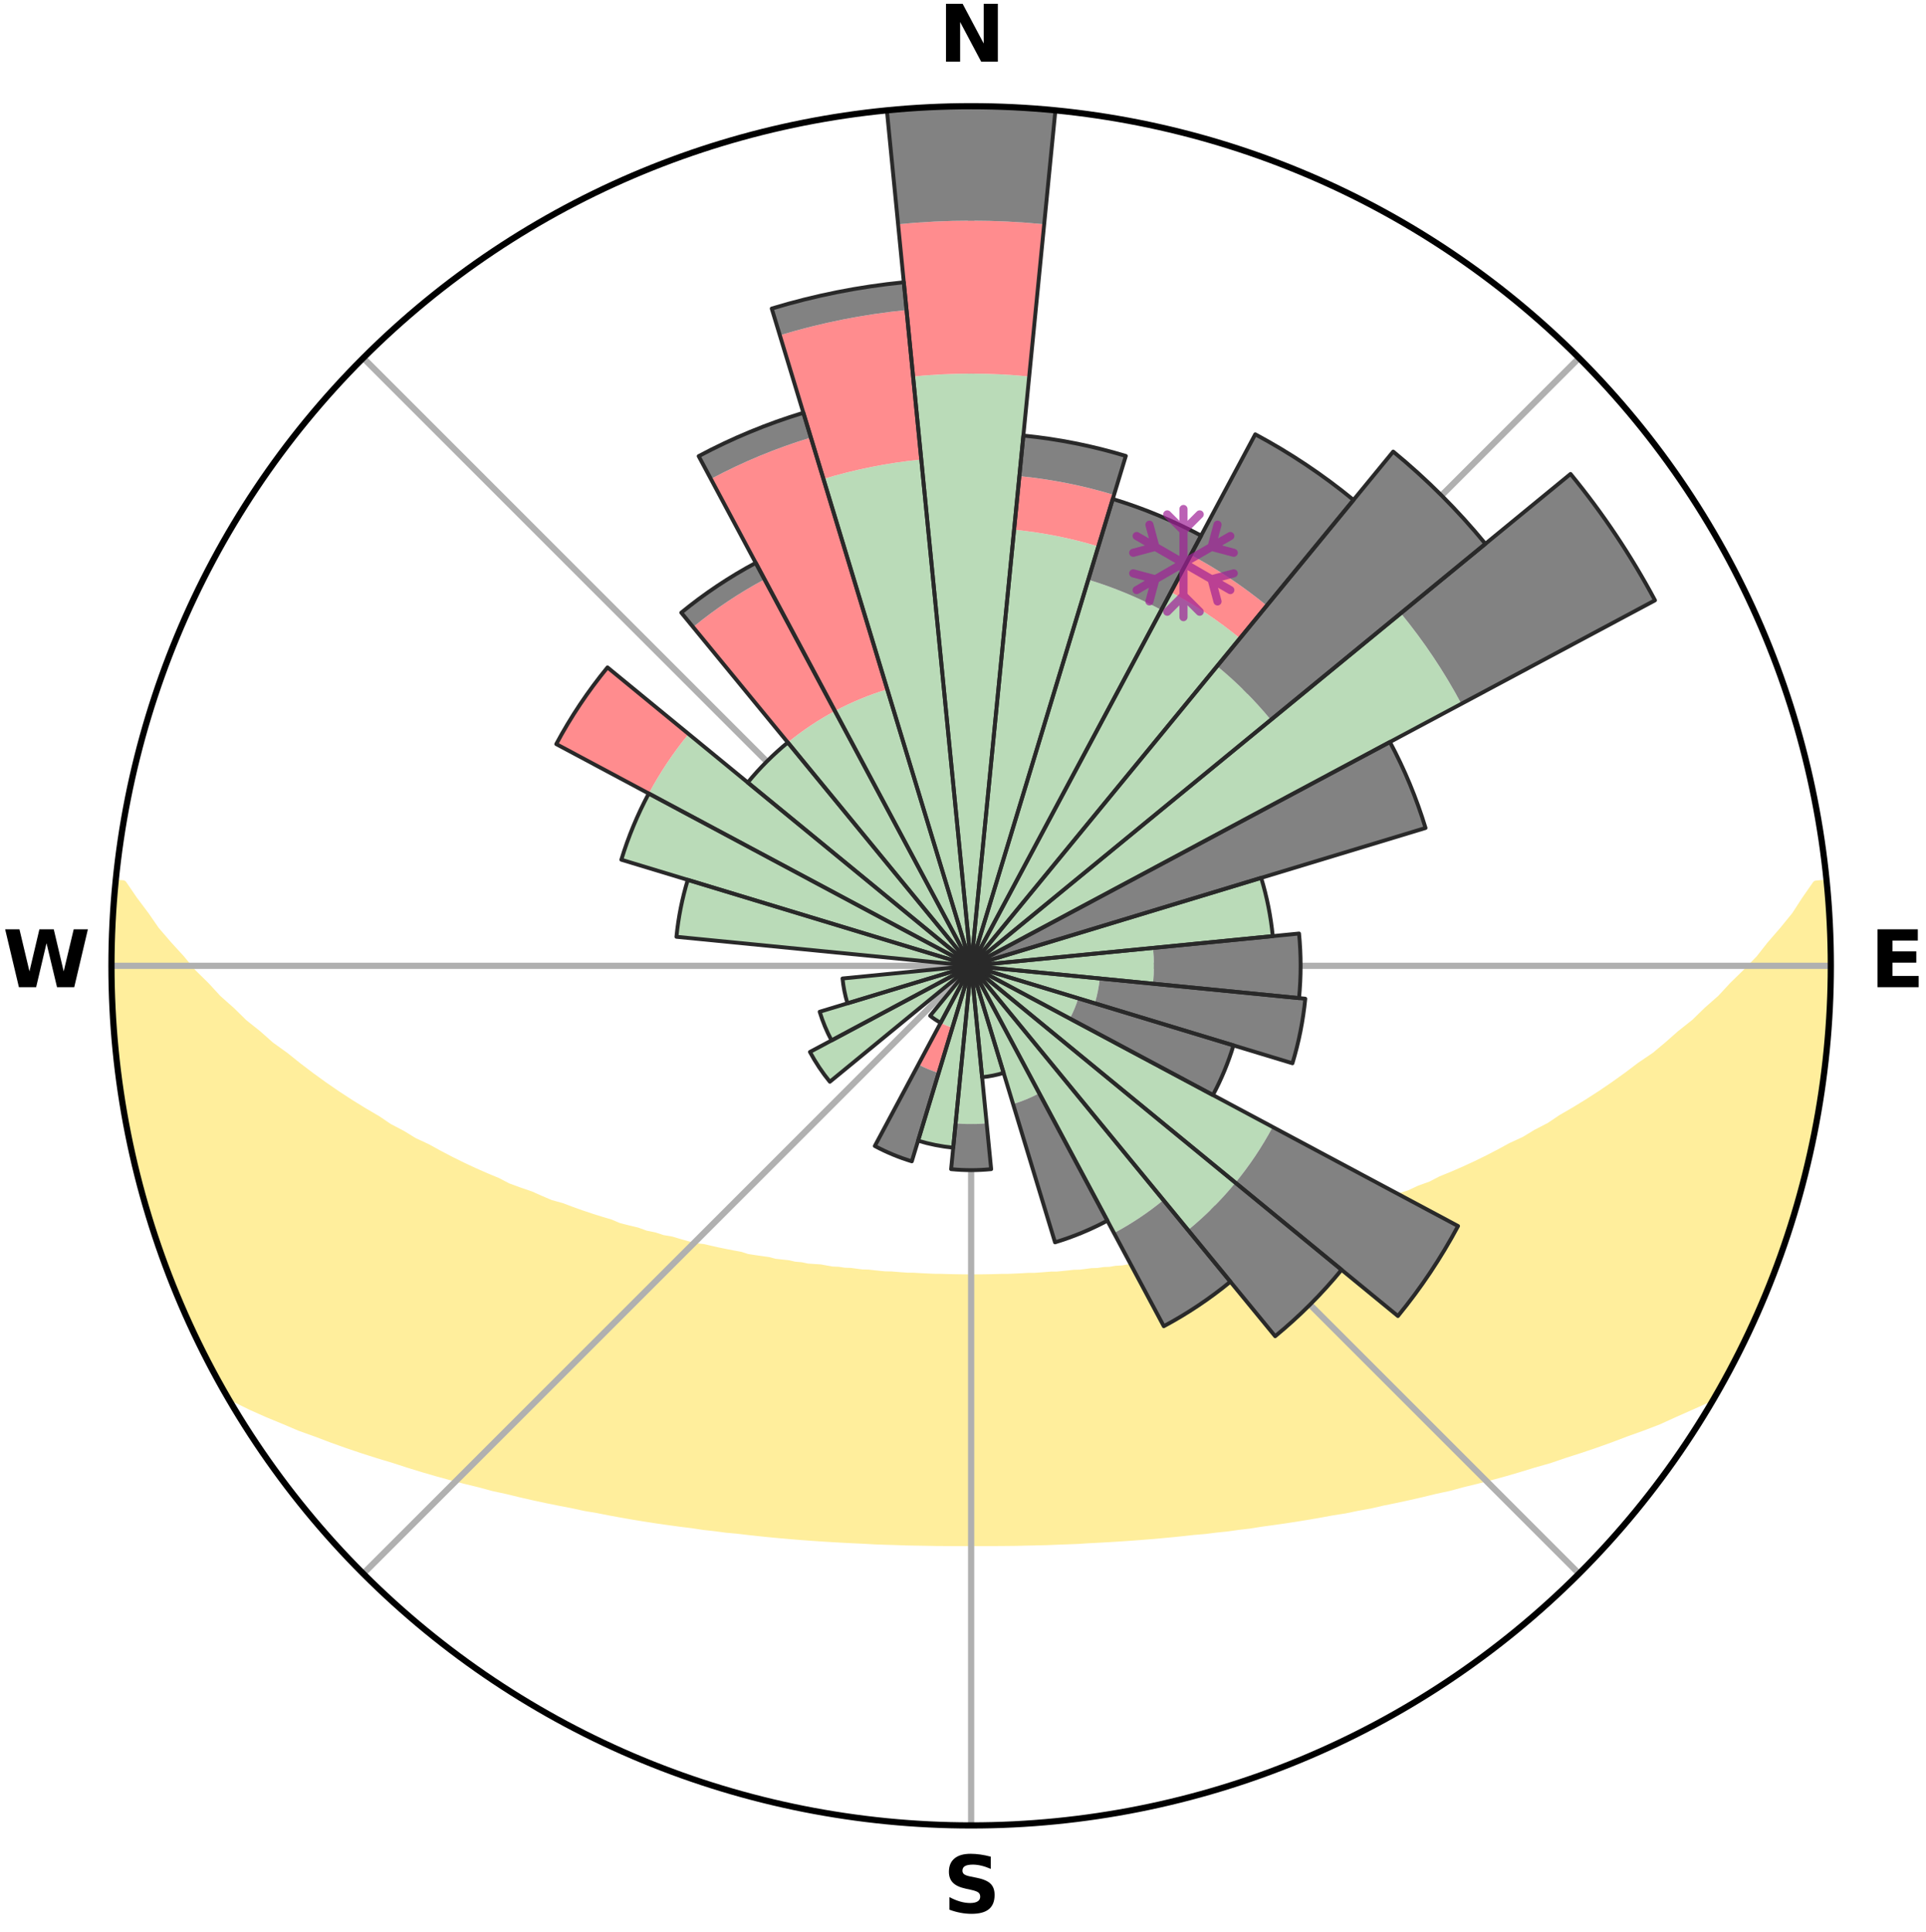 <?xml version="1.0" encoding="utf-8" standalone="no"?>
<!DOCTYPE svg PUBLIC "-//W3C//DTD SVG 1.1//EN"
  "http://www.w3.org/Graphics/SVG/1.1/DTD/svg11.dtd">
<svg xmlns:xlink="http://www.w3.org/1999/xlink" width="248.41pt" height="249.158pt" viewBox="0 0 248.41 249.158" xmlns="http://www.w3.org/2000/svg" version="1.1">
 <title>Ski Rose for 湯沢高原スキー場, Yuzawa Kogen Ski Resort</title>
 <defs>
  <style type="text/css">*{stroke-linejoin: round; stroke-linecap: butt}</style>
 </defs>
 <g id="figure_1">
  <g id="patch_1">
   <path d="M 0 249.158 
L 248.41 249.158 
L 248.41 0 
L 0 0 
z
" style="fill: #ffffff"/>
  </g>
  <g id="axes_1">
   <g id="patch_2">
    <path d="M 236.135 124.579 
C 236.135 110.018 233.267 95.599 227.695 82.147 
C 222.122 68.695 213.955 56.471 203.659 46.175 
C 193.363 35.879 181.139 27.711 167.687 22.139 
C 154.235 16.567 139.815 13.699 125.255 13.699 
C 110.694 13.699 96.275 16.567 82.823 22.139 
C 69.371 27.711 57.147 35.879 46.851 46.175 
C 36.555 56.471 28.387 68.695 22.815 82.147 
C 17.243 95.599 14.375 110.018 14.375 124.579 
C 14.375 139.14 17.243 153.559 22.815 167.011 
C 28.387 180.463 36.555 192.687 46.851 202.983 
C 57.147 213.279 69.371 221.447 82.823 227.019 
C 96.275 232.591 110.694 235.459 125.255 235.459 
C 139.815 235.459 154.235 232.591 167.687 227.019 
C 181.139 221.447 193.363 213.279 203.659 202.983 
C 213.955 192.687 222.122 180.463 227.695 167.011 
C 233.267 153.559 236.135 139.14 236.135 124.579 
M 125.255 124.579 
C 125.255 124.579 125.255 124.579 125.255 124.579 
C 125.255 124.579 125.255 124.579 125.255 124.579 
C 125.255 124.579 125.255 124.579 125.255 124.579 
C 125.255 124.579 125.255 124.579 125.255 124.579 
C 125.255 124.579 125.255 124.579 125.255 124.579 
C 125.255 124.579 125.255 124.579 125.255 124.579 
C 125.255 124.579 125.255 124.579 125.255 124.579 
C 125.255 124.579 125.255 124.579 125.255 124.579 
C 125.255 124.579 125.255 124.579 125.255 124.579 
C 125.255 124.579 125.255 124.579 125.255 124.579 
C 125.255 124.579 125.255 124.579 125.255 124.579 
C 125.255 124.579 125.255 124.579 125.255 124.579 
C 125.255 124.579 125.255 124.579 125.255 124.579 
C 125.255 124.579 125.255 124.579 125.255 124.579 
C 125.255 124.579 125.255 124.579 125.255 124.579 
C 125.255 124.579 125.255 124.579 125.255 124.579 
z
" style="fill: #ffffff"/>
   </g>
   <g id="PolyCollection_1">
    <defs>
     <path id="m7b4086a477" d="M 235.62 -135.206 
L 234.251 -135.074 
L 232.839 -133.046 
L 231.567 -131.081 
L 229.996 -129.152 
L 228.372 -127.279 
L 226.947 -125.467 
L 225.242 -123.706 
L 223.503 -122.006 
L 221.977 -120.356 
L 220.18 -118.773 
L 218.601 -117.233 
L 216.756 -115.768 
L 215.134 -114.339 
L 213.492 -112.962 
L 211.592 -111.676 
L 209.919 -110.411 
L 208.232 -109.2 
L 206.533 -108.043 
L 204.825 -106.939 
L 203.108 -105.888 
L 201.386 -104.89 
L 199.888 -103.882 
L 198.157 -102.985 
L 196.649 -102.069 
L 194.916 -101.271 
L 193.404 -100.446 
L 191.892 -99.664 
L 190.381 -98.925 
L 188.871 -98.228 
L 187.365 -97.573 
L 185.864 -96.958 
L 184.569 -96.287 
L 183.079 -95.749 
L 181.791 -95.148 
L 180.316 -94.683 
L 179.411 -93.939 
L 178.3 -93.333 
L 177.028 -92.852 
L 175.589 -92.512 
L 174.337 -92.093 
L 173.259 -91.586 
L 172.021 -91.221 
L 170.793 -90.882 
L 169.577 -90.57 
L 168.372 -90.282 
L 167.326 -89.898 
L 166.144 -89.657 
L 165.113 -89.316 
L 164.088 -88.995 
L 162.94 -88.817 
L 161.934 -88.535 
L 160.934 -88.271 
L 159.943 -88.025 
L 158.96 -87.796 
L 157.879 -87.704 
L 156.918 -87.506 
L 155.967 -87.322 
L 155.12 -87.033 
L 154.184 -86.877 
L 153.259 -86.734 
L 152.343 -86.602 
L 151.438 -86.482 
L 150.618 -86.259 
L 149.731 -86.16 
L 148.853 -86.07 
L 148.05 -85.881 
L 147.19 -85.808 
L 146.397 -85.64 
L 145.555 -85.583 
L 144.772 -85.434 
L 143.947 -85.39 
L 143.174 -85.258 
L 142.366 -85.225 
L 141.604 -85.109 
L 140.812 -85.084 
L 140.06 -84.982 
L 139.311 -84.887 
L 138.54 -84.873 
L 137.8 -84.79 
L 137.063 -84.714 
L 136.33 -84.644 
L 135.584 -84.64 
L 134.858 -84.58 
L 134.135 -84.525 
L 133.414 -84.476 
L 132.687 -84.477 
L 131.973 -84.435 
L 131.26 -84.398 
L 130.549 -84.367 
L 129.84 -84.34 
L 129.129 -84.341 
L 128.423 -84.319 
L 127.718 -84.302 
L 127.014 -84.29 
L 126.31 -84.282 
L 125.607 -84.28 
L 124.903 -84.279 
L 124.2 -84.284 
L 123.496 -84.294 
L 122.792 -84.307 
L 122.087 -84.326 
L 121.381 -84.348 
L 120.671 -84.35 
L 119.962 -84.378 
L 119.252 -84.411 
L 118.539 -84.449 
L 117.825 -84.492 
L 117.099 -84.494 
L 116.379 -84.544 
L 115.657 -84.6 
L 114.931 -84.661 
L 114.186 -84.667 
L 113.453 -84.738 
L 112.717 -84.815 
L 111.978 -84.899 
L 111.209 -84.915 
L 110.461 -85.011 
L 109.709 -85.114 
L 108.919 -85.14 
L 108.157 -85.258 
L 107.351 -85.292 
L 106.579 -85.425 
L 105.804 -85.567 
L 104.974 -85.62 
L 104.133 -85.678 
L 103.341 -85.847 
L 102.483 -85.92 
L 101.681 -86.109 
L 100.805 -86.201 
L 99.919 -86.3 
L 99.1 -86.524 
L 98.197 -86.645 
L 97.283 -86.777 
L 96.359 -86.921 
L 95.519 -87.196 
L 94.579 -87.367 
L 93.63 -87.551 
L 92.671 -87.75 
L 91.703 -87.963 
L 90.726 -88.193 
L 89.621 -88.317 
L 88.623 -88.581 
L 87.618 -88.863 
L 86.606 -89.164 
L 85.45 -89.362 
L 84.42 -89.703 
L 83.24 -89.944 
L 82.195 -90.328 
L 80.993 -90.616 
L 79.778 -90.928 
L 78.714 -91.382 
L 77.482 -91.746 
L 76.24 -92.137 
L 74.989 -92.556 
L 73.73 -93.005 
L 72.465 -93.483 
L 71.007 -93.887 
L 69.727 -94.43 
L 68.442 -95.004 
L 66.958 -95.513 
L 65.466 -96.061 
L 64.169 -96.741 
L 62.666 -97.365 
L 61.159 -98.03 
L 59.648 -98.736 
L 58.135 -99.484 
L 56.622 -100.275 
L 55.109 -101.109 
L 53.376 -101.916 
L 51.868 -102.841 
L 50.137 -103.747 
L 48.638 -104.765 
L 46.916 -105.772 
L 45.201 -106.831 
L 43.493 -107.944 
L 41.795 -109.111 
L 40.109 -110.331 
L 38.436 -111.604 
L 36.78 -112.931 
L 34.898 -114.284 
L 33.277 -115.723 
L 31.435 -117.195 
L 29.858 -118.744 
L 28.064 -120.336 
L 26.541 -121.994 
L 24.806 -123.702 
L 23.347 -125.468 
L 21.684 -127.291 
L 20.067 -129.172 
L 18.74 -131.094 
L 17.247 -133.079 
L 15.86 -135.113 
L 15.02 -135.193 
L 15.02 -135.193 
L 14.721 -133.278 
L 14.61 -131.346 
L 14.558 -129.412 
L 14.538 -127.478 
L 14.55 -125.545 
L 14.388 -123.612 
L 14.464 -121.678 
L 14.571 -119.747 
L 14.71 -117.818 
L 14.879 -115.892 
L 14.886 -113.952 
L 15.101 -112.029 
L 15.359 -110.111 
L 15.653 -108.199 
L 15.966 -106.29 
L 16.308 -104.387 
L 16.679 -102.489 
L 17.077 -100.597 
L 17.504 -98.71 
L 17.953 -96.829 
L 18.436 -94.956 
L 18.949 -93.09 
L 19.679 -91.291 
L 20.234 -89.44 
L 20.817 -87.596 
L 21.445 -85.766 
L 22.105 -83.947 
L 22.941 -82.199 
L 23.651 -80.4 
L 24.389 -78.612 
L 25.183 -76.847 
L 26.025 -75.105 
L 26.908 -73.383 
L 27.843 -71.689 
L 28.76 -69.985 
L 30.438 -68.728 
L 32.48 -67.727 
L 34.563 -66.802 
L 36.66 -65.939 
L 38.68 -65.078 
L 40.782 -64.325 
L 42.795 -63.562 
L 44.801 -62.845 
L 46.797 -62.171 
L 48.781 -61.539 
L 50.752 -60.948 
L 52.637 -60.333 
L 54.514 -59.757 
L 56.374 -59.214 
L 58.224 -58.708 
L 60.056 -58.232 
L 61.875 -57.791 
L 63.621 -57.317 
L 65.406 -56.932 
L 67.123 -56.515 
L 68.826 -56.125 
L 70.515 -55.761 
L 72.189 -55.422 
L 73.847 -55.106 
L 75.45 -54.755 
L 77.079 -54.483 
L 78.654 -54.172 
L 80.218 -53.886 
L 81.768 -53.615 
L 83.307 -53.366 
L 84.831 -53.131 
L 86.345 -52.916 
L 87.844 -52.713 
L 89.332 -52.529 
L 90.783 -52.308 
L 92.246 -52.148 
L 93.677 -51.955 
L 95.119 -51.824 
L 96.53 -51.657 
L 97.933 -51.504 
L 99.327 -51.362 
L 100.713 -51.231 
L 102.091 -51.112 
L 103.46 -51.002 
L 104.822 -50.902 
L 106.177 -50.811 
L 107.525 -50.728 
L 108.866 -50.653 
L 110.201 -50.586 
L 111.53 -50.525 
L 112.85 -50.448 
L 114.169 -50.403 
L 115.484 -50.364 
L 116.794 -50.317 
L 118.102 -50.291 
L 119.407 -50.27 
L 120.708 -50.244 
L 122.009 -50.235 
L 123.308 -50.228 
L 124.606 -50.231 
L 125.904 -50.231 
L 127.202 -50.23 
L 128.501 -50.236 
L 129.801 -50.246 
L 131.104 -50.26 
L 132.408 -50.295 
L 133.715 -50.321 
L 135.027 -50.353 
L 136.34 -50.408 
L 137.659 -50.454 
L 138.983 -50.506 
L 140.308 -50.592 
L 141.642 -50.66 
L 142.983 -50.735 
L 144.331 -50.819 
L 145.685 -50.91 
L 147.047 -51.011 
L 148.416 -51.121 
L 149.793 -51.241 
L 151.179 -51.372 
L 152.573 -51.514 
L 153.975 -51.668 
L 155.405 -51.789 
L 156.827 -51.968 
L 158.279 -52.115 
L 159.72 -52.32 
L 161.197 -52.491 
L 162.659 -52.727 
L 164.157 -52.93 
L 165.67 -53.145 
L 167.194 -53.38 
L 168.733 -53.63 
L 170.282 -53.9 
L 171.846 -54.188 
L 173.461 -54.439 
L 175.049 -54.77 
L 176.694 -55.064 
L 178.309 -55.438 
L 179.982 -55.778 
L 181.67 -56.142 
L 183.373 -56.532 
L 185.089 -56.949 
L 186.875 -57.333 
L 188.619 -57.807 
L 190.437 -58.249 
L 192.269 -58.724 
L 194.118 -59.231 
L 195.978 -59.773 
L 197.854 -60.349 
L 199.811 -60.902 
L 201.709 -61.555 
L 203.693 -62.187 
L 205.688 -62.86 
L 207.694 -63.577 
L 209.707 -64.34 
L 211.808 -65.093 
L 213.91 -65.9 
L 215.925 -66.816 
L 218.007 -67.74 
L 220.132 -68.692 
L 221.758 -69.98 
L 222.69 -71.676 
L 223.599 -73.384 
L 224.475 -75.11 
L 225.33 -76.846 
L 226.105 -78.619 
L 226.871 -80.395 
L 227.644 -82.168 
L 228.414 -83.943 
L 229.004 -85.789 
L 229.694 -87.595 
L 230.334 -89.42 
L 230.926 -91.261 
L 231.468 -93.117 
L 232.099 -94.949 
L 232.567 -96.826 
L 232.958 -98.722 
L 233.499 -100.582 
L 233.881 -102.479 
L 234.188 -104.39 
L 234.591 -106.282 
L 234.877 -108.196 
L 235.069 -110.122 
L 235.346 -112.036 
L 235.583 -113.956 
L 235.779 -115.881 
L 235.842 -117.815 
L 235.959 -119.746 
L 236.038 -121.678 
L 236.081 -123.612 
L 236.088 -125.546 
L 236.061 -127.481 
L 236 -129.414 
L 235.905 -131.347 
L 235.778 -133.277 
L 235.62 -135.206 
z
" style="stroke: #ffee9c"/>
    </defs>
    <g clip-path="url(#p30d3998e79)">
     <use xlink:href="#m7b4086a477" x="0" y="249.158" style="fill: #ffee9c; stroke: #ffee9c"/>
    </g>
   </g>
   <g id="matplotlib.axis_1">
    <g id="xtick_1">
     <g id="line2d_1">
      <path d="M 125.255 124.579 
L 125.255 13.699 
" clip-path="url(#p30d3998e79)" style="fill: none; stroke: #b0b0b0; stroke-width: 0.8; stroke-linecap: square"/>
     </g>
     <g id="text_1">
      <!-- N -->
      <g transform="translate(121.07 7.958) scale(0.1 -0.1)">
       <defs>
        <path id="DejaVuSans-Bold-4e" d="M 588 4666 
L 1931 4666 
L 3628 1466 
L 3628 4666 
L 4769 4666 
L 4769 0 
L 3425 0 
L 1728 3200 
L 1728 0 
L 588 0 
L 588 4666 
z
" transform="scale(0.016)"/>
       </defs>
       <use xlink:href="#DejaVuSans-Bold-4e"/>
      </g>
     </g>
    </g>
    <g id="xtick_2">
     <g id="line2d_2">
      <path d="M 125.255 124.579 
L 203.659 46.175 
" clip-path="url(#p30d3998e79)" style="fill: none; stroke: #b0b0b0; stroke-width: 0.8; stroke-linecap: square"/>
     </g>
    </g>
    <g id="xtick_3">
     <g id="line2d_3">
      <path d="M 125.255 124.579 
L 236.135 124.579 
" clip-path="url(#p30d3998e79)" style="fill: none; stroke: #b0b0b0; stroke-width: 0.8; stroke-linecap: square"/>
     </g>
     <g id="text_2">
      <!-- E -->
      <g transform="translate(241.219 127.338) scale(0.1 -0.1)">
       <defs>
        <path id="DejaVuSans-Bold-45" d="M 588 4666 
L 3834 4666 
L 3834 3756 
L 1791 3756 
L 1791 2888 
L 3713 2888 
L 3713 1978 
L 1791 1978 
L 1791 909 
L 3903 909 
L 3903 0 
L 588 0 
L 588 4666 
z
" transform="scale(0.016)"/>
       </defs>
       <use xlink:href="#DejaVuSans-Bold-45"/>
      </g>
     </g>
    </g>
    <g id="xtick_4">
     <g id="line2d_4">
      <path d="M 125.255 124.579 
L 203.659 202.983 
" clip-path="url(#p30d3998e79)" style="fill: none; stroke: #b0b0b0; stroke-width: 0.8; stroke-linecap: square"/>
     </g>
    </g>
    <g id="xtick_5">
     <g id="line2d_5">
      <path d="M 125.255 124.579 
L 125.255 235.459 
" clip-path="url(#p30d3998e79)" style="fill: none; stroke: #b0b0b0; stroke-width: 0.8; stroke-linecap: square"/>
     </g>
     <g id="text_3">
      <!-- S -->
      <g transform="translate(121.654 246.718) scale(0.1 -0.1)">
       <defs>
        <path id="DejaVuSans-Bold-53" d="M 3834 4519 
L 3834 3531 
Q 3450 3703 3084 3790 
Q 2719 3878 2394 3878 
Q 1963 3878 1756 3759 
Q 1550 3641 1550 3391 
Q 1550 3203 1689 3098 
Q 1828 2994 2194 2919 
L 2706 2816 
Q 3484 2659 3812 2340 
Q 4141 2022 4141 1434 
Q 4141 663 3683 286 
Q 3225 -91 2284 -91 
Q 1841 -91 1394 -6 
Q 947 78 500 244 
L 500 1259 
Q 947 1022 1364 901 
Q 1781 781 2169 781 
Q 2563 781 2772 912 
Q 2981 1044 2981 1288 
Q 2981 1506 2839 1625 
Q 2697 1744 2272 1838 
L 1806 1941 
Q 1106 2091 782 2419 
Q 459 2747 459 3303 
Q 459 4000 909 4375 
Q 1359 4750 2203 4750 
Q 2588 4750 2994 4692 
Q 3400 4634 3834 4519 
z
" transform="scale(0.016)"/>
       </defs>
       <use xlink:href="#DejaVuSans-Bold-53"/>
      </g>
     </g>
    </g>
    <g id="xtick_6">
     <g id="line2d_6">
      <path d="M 125.255 124.579 
L 46.851 202.983 
" clip-path="url(#p30d3998e79)" style="fill: none; stroke: #b0b0b0; stroke-width: 0.8; stroke-linecap: square"/>
     </g>
    </g>
    <g id="xtick_7">
     <g id="line2d_7">
      <path d="M 125.255 124.579 
L 14.375 124.579 
" clip-path="url(#p30d3998e79)" style="fill: none; stroke: #b0b0b0; stroke-width: 0.8; stroke-linecap: square"/>
     </g>
     <g id="text_4">
      <!-- W -->
      <g transform="translate(0.36 127.338) scale(0.1 -0.1)">
       <defs>
        <path id="DejaVuSans-Bold-57" d="M 191 4666 
L 1344 4666 
L 2150 1275 
L 2950 4666 
L 4109 4666 
L 4909 1275 
L 5716 4666 
L 6859 4666 
L 5759 0 
L 4372 0 
L 3525 3547 
L 2688 0 
L 1300 0 
L 191 4666 
z
" transform="scale(0.016)"/>
       </defs>
       <use xlink:href="#DejaVuSans-Bold-57"/>
      </g>
     </g>
    </g>
    <g id="xtick_8">
     <g id="line2d_8">
      <path d="M 125.255 124.579 
L 46.851 46.175 
" clip-path="url(#p30d3998e79)" style="fill: none; stroke: #b0b0b0; stroke-width: 0.8; stroke-linecap: square"/>
     </g>
    </g>
   </g>
   <g id="matplotlib.axis_2"/>
   <g id="patch_3">
    <path d="M 125.255 124.579 
C 125.255 124.579 125.255 124.579 125.255 124.579 
C 125.255 124.579 125.255 124.579 125.255 124.579 
L 125.255 124.579 
C 125.255 124.579 125.255 124.579 125.255 124.579 
C 125.255 124.579 125.255 124.579 125.255 124.579 
z
" clip-path="url(#p30d3998e79)" style="fill: #d9d9d9"/>
   </g>
   <g id="patch_4">
    <path d="M 125.255 124.579 
C 125.255 124.579 125.255 124.579 125.255 124.579 
C 125.255 124.579 125.255 124.579 125.255 124.579 
L 125.255 124.579 
C 125.255 124.579 125.255 124.579 125.255 124.579 
C 125.255 124.579 125.255 124.579 125.255 124.579 
z
" clip-path="url(#p30d3998e79)" style="fill: #d9d9d9"/>
   </g>
   <g id="patch_5">
    <path d="M 125.255 124.579 
C 125.255 124.579 125.255 124.579 125.255 124.579 
C 125.255 124.579 125.255 124.579 125.255 124.579 
L 125.255 124.579 
C 125.255 124.579 125.255 124.579 125.255 124.579 
C 125.255 124.579 125.255 124.579 125.255 124.579 
z
" clip-path="url(#p30d3998e79)" style="fill: #d9d9d9"/>
   </g>
   <g id="patch_6">
    <path d="M 125.255 124.579 
C 125.255 124.579 125.255 124.579 125.255 124.579 
C 125.255 124.579 125.255 124.579 125.255 124.579 
L 125.255 124.579 
C 125.255 124.579 125.255 124.579 125.255 124.579 
C 125.255 124.579 125.255 124.579 125.255 124.579 
z
" clip-path="url(#p30d3998e79)" style="fill: #d9d9d9"/>
   </g>
   <g id="patch_7">
    <path d="M 125.255 124.579 
C 125.255 124.579 125.255 124.579 125.255 124.579 
C 125.255 124.579 125.255 124.579 125.255 124.579 
L 125.255 124.579 
C 125.255 124.579 125.255 124.579 125.255 124.579 
C 125.255 124.579 125.255 124.579 125.255 124.579 
z
" clip-path="url(#p30d3998e79)" style="fill: #d9d9d9"/>
   </g>
   <g id="patch_8">
    <path d="M 125.255 124.579 
C 125.255 124.579 125.255 124.579 125.255 124.579 
C 125.255 124.579 125.255 124.579 125.255 124.579 
L 125.255 124.579 
C 125.255 124.579 125.255 124.579 125.255 124.579 
C 125.255 124.579 125.255 124.579 125.255 124.579 
z
" clip-path="url(#p30d3998e79)" style="fill: #d9d9d9"/>
   </g>
   <g id="patch_9">
    <path d="M 125.255 124.579 
C 125.255 124.579 125.255 124.579 125.255 124.579 
C 125.255 124.579 125.255 124.579 125.255 124.579 
L 125.255 124.579 
C 125.255 124.579 125.255 124.579 125.255 124.579 
C 125.255 124.579 125.255 124.579 125.255 124.579 
z
" clip-path="url(#p30d3998e79)" style="fill: #d9d9d9"/>
   </g>
   <g id="patch_10">
    <path d="M 125.255 124.579 
C 125.255 124.579 125.255 124.579 125.255 124.579 
C 125.255 124.579 125.255 124.579 125.255 124.579 
L 125.255 124.579 
C 125.255 124.579 125.255 124.579 125.255 124.579 
C 125.255 124.579 125.255 124.579 125.255 124.579 
z
" clip-path="url(#p30d3998e79)" style="fill: #d9d9d9"/>
   </g>
   <g id="patch_11">
    <path d="M 125.255 124.579 
C 125.255 124.579 125.255 124.579 125.255 124.579 
C 125.255 124.579 125.255 124.579 125.255 124.579 
L 125.255 124.579 
C 125.255 124.579 125.255 124.579 125.255 124.579 
C 125.255 124.579 125.255 124.579 125.255 124.579 
z
" clip-path="url(#p30d3998e79)" style="fill: #d9d9d9"/>
   </g>
   <g id="patch_12">
    <path d="M 125.255 124.579 
C 125.255 124.579 125.255 124.579 125.255 124.579 
C 125.255 124.579 125.255 124.579 125.255 124.579 
L 125.255 124.579 
C 125.255 124.579 125.255 124.579 125.255 124.579 
C 125.255 124.579 125.255 124.579 125.255 124.579 
z
" clip-path="url(#p30d3998e79)" style="fill: #d9d9d9"/>
   </g>
   <g id="patch_13">
    <path d="M 125.255 124.579 
C 125.255 124.579 125.255 124.579 125.255 124.579 
C 125.255 124.579 125.255 124.579 125.255 124.579 
L 125.255 124.579 
C 125.255 124.579 125.255 124.579 125.255 124.579 
C 125.255 124.579 125.255 124.579 125.255 124.579 
z
" clip-path="url(#p30d3998e79)" style="fill: #d9d9d9"/>
   </g>
   <g id="patch_14">
    <path d="M 125.255 124.579 
C 125.255 124.579 125.255 124.579 125.255 124.579 
C 125.255 124.579 125.255 124.579 125.255 124.579 
L 125.255 124.579 
C 125.255 124.579 125.255 124.579 125.255 124.579 
C 125.255 124.579 125.255 124.579 125.255 124.579 
z
" clip-path="url(#p30d3998e79)" style="fill: #d9d9d9"/>
   </g>
   <g id="patch_15">
    <path d="M 125.255 124.579 
C 125.255 124.579 125.255 124.579 125.255 124.579 
C 125.255 124.579 125.255 124.579 125.255 124.579 
L 125.255 124.579 
C 125.255 124.579 125.255 124.579 125.255 124.579 
C 125.255 124.579 125.255 124.579 125.255 124.579 
z
" clip-path="url(#p30d3998e79)" style="fill: #d9d9d9"/>
   </g>
   <g id="patch_16">
    <path d="M 125.255 124.579 
C 125.255 124.579 125.255 124.579 125.255 124.579 
C 125.255 124.579 125.255 124.579 125.255 124.579 
L 125.255 124.579 
C 125.255 124.579 125.255 124.579 125.255 124.579 
C 125.255 124.579 125.255 124.579 125.255 124.579 
z
" clip-path="url(#p30d3998e79)" style="fill: #d9d9d9"/>
   </g>
   <g id="patch_17">
    <path d="M 125.255 124.579 
C 125.255 124.579 125.255 124.579 125.255 124.579 
C 125.255 124.579 125.255 124.579 125.255 124.579 
L 125.255 124.579 
C 125.255 124.579 125.255 124.579 125.255 124.579 
C 125.255 124.579 125.255 124.579 125.255 124.579 
z
" clip-path="url(#p30d3998e79)" style="fill: #d9d9d9"/>
   </g>
   <g id="patch_18">
    <path d="M 125.255 124.579 
C 125.255 124.579 125.255 124.579 125.255 124.579 
C 125.255 124.579 125.255 124.579 125.255 124.579 
L 125.255 124.579 
C 125.255 124.579 125.255 124.579 125.255 124.579 
C 125.255 124.579 125.255 124.579 125.255 124.579 
z
" clip-path="url(#p30d3998e79)" style="fill: #d9d9d9"/>
   </g>
   <g id="patch_19">
    <path d="M 125.255 124.579 
C 125.255 124.579 125.255 124.579 125.255 124.579 
C 125.255 124.579 125.255 124.579 125.255 124.579 
L 125.255 124.579 
C 125.255 124.579 125.255 124.579 125.255 124.579 
C 125.255 124.579 125.255 124.579 125.255 124.579 
z
" clip-path="url(#p30d3998e79)" style="fill: #d9d9d9"/>
   </g>
   <g id="patch_20">
    <path d="M 125.255 124.579 
C 125.255 124.579 125.255 124.579 125.255 124.579 
C 125.255 124.579 125.255 124.579 125.255 124.579 
L 125.255 124.579 
C 125.255 124.579 125.255 124.579 125.255 124.579 
C 125.255 124.579 125.255 124.579 125.255 124.579 
z
" clip-path="url(#p30d3998e79)" style="fill: #d9d9d9"/>
   </g>
   <g id="patch_21">
    <path d="M 125.255 124.579 
C 125.255 124.579 125.255 124.579 125.255 124.579 
C 125.255 124.579 125.255 124.579 125.255 124.579 
L 125.255 124.579 
C 125.255 124.579 125.255 124.579 125.255 124.579 
C 125.255 124.579 125.255 124.579 125.255 124.579 
z
" clip-path="url(#p30d3998e79)" style="fill: #d9d9d9"/>
   </g>
   <g id="patch_22">
    <path d="M 125.255 124.579 
C 125.255 124.579 125.255 124.579 125.255 124.579 
C 125.255 124.579 125.255 124.579 125.255 124.579 
L 125.255 124.579 
C 125.255 124.579 125.255 124.579 125.255 124.579 
C 125.255 124.579 125.255 124.579 125.255 124.579 
z
" clip-path="url(#p30d3998e79)" style="fill: #d9d9d9"/>
   </g>
   <g id="patch_23">
    <path d="M 125.255 124.579 
C 125.255 124.579 125.255 124.579 125.255 124.579 
C 125.255 124.579 125.255 124.579 125.255 124.579 
L 125.255 124.579 
C 125.255 124.579 125.255 124.579 125.255 124.579 
C 125.255 124.579 125.255 124.579 125.255 124.579 
z
" clip-path="url(#p30d3998e79)" style="fill: #d9d9d9"/>
   </g>
   <g id="patch_24">
    <path d="M 125.255 124.579 
C 125.255 124.579 125.255 124.579 125.255 124.579 
C 125.255 124.579 125.255 124.579 125.255 124.579 
L 125.255 124.579 
C 125.255 124.579 125.255 124.579 125.255 124.579 
C 125.255 124.579 125.255 124.579 125.255 124.579 
z
" clip-path="url(#p30d3998e79)" style="fill: #d9d9d9"/>
   </g>
   <g id="patch_25">
    <path d="M 125.255 124.579 
C 125.255 124.579 125.255 124.579 125.255 124.579 
C 125.255 124.579 125.255 124.579 125.255 124.579 
L 125.255 124.579 
C 125.255 124.579 125.255 124.579 125.255 124.579 
C 125.255 124.579 125.255 124.579 125.255 124.579 
z
" clip-path="url(#p30d3998e79)" style="fill: #d9d9d9"/>
   </g>
   <g id="patch_26">
    <path d="M 125.255 124.579 
C 125.255 124.579 125.255 124.579 125.255 124.579 
C 125.255 124.579 125.255 124.579 125.255 124.579 
L 125.255 124.579 
C 125.255 124.579 125.255 124.579 125.255 124.579 
C 125.255 124.579 125.255 124.579 125.255 124.579 
z
" clip-path="url(#p30d3998e79)" style="fill: #d9d9d9"/>
   </g>
   <g id="patch_27">
    <path d="M 125.255 124.579 
C 125.255 124.579 125.255 124.579 125.255 124.579 
C 125.255 124.579 125.255 124.579 125.255 124.579 
L 125.255 124.579 
C 125.255 124.579 125.255 124.579 125.255 124.579 
C 125.255 124.579 125.255 124.579 125.255 124.579 
z
" clip-path="url(#p30d3998e79)" style="fill: #d9d9d9"/>
   </g>
   <g id="patch_28">
    <path d="M 125.255 124.579 
C 125.255 124.579 125.255 124.579 125.255 124.579 
C 125.255 124.579 125.255 124.579 125.255 124.579 
L 125.255 124.579 
C 125.255 124.579 125.255 124.579 125.255 124.579 
C 125.255 124.579 125.255 124.579 125.255 124.579 
z
" clip-path="url(#p30d3998e79)" style="fill: #d9d9d9"/>
   </g>
   <g id="patch_29">
    <path d="M 125.255 124.579 
C 125.255 124.579 125.255 124.579 125.255 124.579 
C 125.255 124.579 125.255 124.579 125.255 124.579 
L 125.255 124.579 
C 125.255 124.579 125.255 124.579 125.255 124.579 
C 125.255 124.579 125.255 124.579 125.255 124.579 
z
" clip-path="url(#p30d3998e79)" style="fill: #d9d9d9"/>
   </g>
   <g id="patch_30">
    <path d="M 125.255 124.579 
C 125.255 124.579 125.255 124.579 125.255 124.579 
C 125.255 124.579 125.255 124.579 125.255 124.579 
L 125.255 124.579 
C 125.255 124.579 125.255 124.579 125.255 124.579 
C 125.255 124.579 125.255 124.579 125.255 124.579 
z
" clip-path="url(#p30d3998e79)" style="fill: #d9d9d9"/>
   </g>
   <g id="patch_31">
    <path d="M 125.255 124.579 
C 125.255 124.579 125.255 124.579 125.255 124.579 
C 125.255 124.579 125.255 124.579 125.255 124.579 
L 125.255 124.579 
C 125.255 124.579 125.255 124.579 125.255 124.579 
C 125.255 124.579 125.255 124.579 125.255 124.579 
z
" clip-path="url(#p30d3998e79)" style="fill: #d9d9d9"/>
   </g>
   <g id="patch_32">
    <path d="M 125.255 124.579 
C 125.255 124.579 125.255 124.579 125.255 124.579 
C 125.255 124.579 125.255 124.579 125.255 124.579 
L 125.255 124.579 
C 125.255 124.579 125.255 124.579 125.255 124.579 
C 125.255 124.579 125.255 124.579 125.255 124.579 
z
" clip-path="url(#p30d3998e79)" style="fill: #d9d9d9"/>
   </g>
   <g id="patch_33">
    <path d="M 125.255 124.579 
C 125.255 124.579 125.255 124.579 125.255 124.579 
C 125.255 124.579 125.255 124.579 125.255 124.579 
L 125.255 124.579 
C 125.255 124.579 125.255 124.579 125.255 124.579 
C 125.255 124.579 125.255 124.579 125.255 124.579 
z
" clip-path="url(#p30d3998e79)" style="fill: #d9d9d9"/>
   </g>
   <g id="patch_34">
    <path d="M 125.255 124.579 
C 125.255 124.579 125.255 124.579 125.255 124.579 
C 125.255 124.579 125.255 124.579 125.255 124.579 
L 125.255 124.579 
C 125.255 124.579 125.255 124.579 125.255 124.579 
C 125.255 124.579 125.255 124.579 125.255 124.579 
z
" clip-path="url(#p30d3998e79)" style="fill: #d9d9d9"/>
   </g>
   <g id="patch_35">
    <path d="M 125.255 124.579 
C 125.255 124.579 125.255 124.579 125.255 124.579 
C 125.255 124.579 125.255 124.579 125.255 124.579 
L 132.742 48.562 
C 130.254 48.317 127.755 48.194 125.255 48.194 
C 122.755 48.194 120.256 48.317 117.768 48.562 
z
" clip-path="url(#p30d3998e79)" style="fill: #badbb8"/>
   </g>
   <g id="patch_36">
    <path d="M 125.255 124.579 
C 125.255 124.579 125.255 124.579 125.255 124.579 
C 125.255 124.579 125.255 124.579 125.255 124.579 
L 141.663 70.487 
C 139.893 69.95 138.097 69.5 136.282 69.14 
C 134.468 68.779 132.637 68.507 130.795 68.326 
z
" clip-path="url(#p30d3998e79)" style="fill: #badbb8"/>
   </g>
   <g id="patch_37">
    <path d="M 125.255 124.579 
C 125.255 124.579 125.255 124.579 125.255 124.579 
C 125.255 124.579 125.255 124.579 125.255 124.579 
L 149.79 78.677 
C 148.287 77.874 146.746 77.145 145.173 76.494 
C 143.599 75.842 141.994 75.267 140.363 74.773 
z
" clip-path="url(#p30d3998e79)" style="fill: #badbb8"/>
   </g>
   <g id="patch_38">
    <path d="M 125.255 124.579 
C 125.255 124.579 125.255 124.579 125.255 124.579 
C 125.255 124.579 125.255 124.579 125.255 124.579 
L 159.925 82.333 
C 158.543 81.198 157.105 80.132 155.618 79.138 
C 154.13 78.144 152.595 77.224 151.017 76.381 
z
" clip-path="url(#p30d3998e79)" style="fill: #badbb8"/>
   </g>
   <g id="patch_39">
    <path d="M 125.255 124.579 
C 125.255 124.579 125.255 124.579 125.255 124.579 
C 125.255 124.579 125.255 124.579 125.255 124.579 
L 163.91 92.856 
C 162.871 91.591 161.771 90.377 160.614 89.22 
C 159.457 88.062 158.243 86.963 156.978 85.924 
z
" clip-path="url(#p30d3998e79)" style="fill: #badbb8"/>
   </g>
   <g id="patch_40">
    <path d="M 125.255 124.579 
C 125.255 124.579 125.255 124.579 125.255 124.579 
C 125.255 124.579 125.255 124.579 125.255 124.579 
L 188.483 90.783 
C 187.377 88.713 186.17 86.699 184.866 84.748 
C 183.562 82.797 182.164 80.911 180.675 79.097 
z
" clip-path="url(#p30d3998e79)" style="fill: #badbb8"/>
   </g>
   <g id="patch_41">
    <path d="M 125.255 124.579 
C 125.255 124.579 125.255 124.579 125.255 124.579 
C 125.255 124.579 125.255 124.579 125.255 124.579 
L 125.255 124.579 
C 125.255 124.579 125.255 124.579 125.255 124.579 
C 125.255 124.579 125.255 124.579 125.255 124.579 
z
" clip-path="url(#p30d3998e79)" style="fill: #badbb8"/>
   </g>
   <g id="patch_42">
    <path d="M 125.255 124.579 
C 125.255 124.579 125.255 124.579 125.255 124.579 
C 125.255 124.579 125.255 124.579 125.255 124.579 
L 164.158 120.747 
C 164.032 119.474 163.844 118.208 163.595 116.953 
C 163.345 115.698 163.034 114.456 162.663 113.232 
z
" clip-path="url(#p30d3998e79)" style="fill: #badbb8"/>
   </g>
   <g id="patch_43">
    <path d="M 125.255 124.579 
C 125.255 124.579 125.255 124.579 125.255 124.579 
C 125.255 124.579 125.255 124.579 125.255 124.579 
L 148.714 126.89 
C 148.79 126.122 148.828 125.351 148.828 124.579 
C 148.828 123.807 148.79 123.036 148.714 122.269 
z
" clip-path="url(#p30d3998e79)" style="fill: #badbb8"/>
   </g>
   <g id="patch_44">
    <path d="M 125.255 124.579 
C 125.255 124.579 125.255 124.579 125.255 124.579 
C 125.255 124.579 125.255 124.579 125.255 124.579 
L 141.206 129.418 
C 141.364 128.896 141.497 128.366 141.603 127.831 
C 141.71 127.296 141.79 126.756 141.843 126.213 
z
" clip-path="url(#p30d3998e79)" style="fill: #badbb8"/>
   </g>
   <g id="patch_45">
    <path d="M 125.255 124.579 
C 125.255 124.579 125.255 124.579 125.255 124.579 
C 125.255 124.579 125.255 124.579 125.255 124.579 
L 137.986 131.384 
C 138.208 130.967 138.411 130.54 138.591 130.103 
C 138.772 129.667 138.931 129.222 139.069 128.769 
z
" clip-path="url(#p30d3998e79)" style="fill: #badbb8"/>
   </g>
   <g id="patch_46">
    <path d="M 125.255 124.579 
C 125.255 124.579 125.255 124.579 125.255 124.579 
C 125.255 124.579 125.255 124.579 125.255 124.579 
L 159.345 152.556 
C 160.261 151.44 161.121 150.28 161.923 149.08 
C 162.725 147.88 163.468 146.641 164.148 145.368 
z
" clip-path="url(#p30d3998e79)" style="fill: #badbb8"/>
   </g>
   <g id="patch_47">
    <path d="M 125.255 124.579 
C 125.255 124.579 125.255 124.579 125.255 124.579 
C 125.255 124.579 125.255 124.579 125.255 124.579 
L 153.232 158.669 
C 154.348 157.754 155.418 156.784 156.439 155.763 
C 157.459 154.742 158.429 153.672 159.345 152.556 
z
" clip-path="url(#p30d3998e79)" style="fill: #badbb8"/>
   </g>
   <g id="patch_48">
    <path d="M 125.255 124.579 
C 125.255 124.579 125.255 124.579 125.255 124.579 
C 125.255 124.579 125.255 124.579 125.255 124.579 
L 143.682 159.054 
C 144.811 158.451 145.909 157.793 146.973 157.082 
C 148.037 156.371 149.065 155.609 150.054 154.797 
z
" clip-path="url(#p30d3998e79)" style="fill: #badbb8"/>
   </g>
   <g id="patch_49">
    <path d="M 125.255 124.579 
C 125.255 124.579 125.255 124.579 125.255 124.579 
C 125.255 124.579 125.255 124.579 125.255 124.579 
L 130.665 142.413 
C 131.248 142.235 131.823 142.03 132.387 141.796 
C 132.95 141.563 133.502 141.302 134.04 141.015 
z
" clip-path="url(#p30d3998e79)" style="fill: #badbb8"/>
   </g>
   <g id="patch_50">
    <path d="M 125.255 124.579 
C 125.255 124.579 125.255 124.579 125.255 124.579 
C 125.255 124.579 125.255 124.579 125.255 124.579 
L 126.67 138.945 
C 127.14 138.899 127.608 138.829 128.071 138.737 
C 128.534 138.645 128.993 138.53 129.445 138.393 
z
" clip-path="url(#p30d3998e79)" style="fill: #badbb8"/>
   </g>
   <g id="patch_51">
    <path d="M 125.255 124.579 
C 125.255 124.579 125.255 124.579 125.255 124.579 
C 125.255 124.579 125.255 124.579 125.255 124.579 
L 123.254 144.895 
C 123.919 144.961 124.587 144.994 125.255 144.994 
C 125.923 144.994 126.591 144.961 127.256 144.895 
z
" clip-path="url(#p30d3998e79)" style="fill: #badbb8"/>
   </g>
   <g id="patch_52">
    <path d="M 125.255 124.579 
C 125.255 124.579 125.255 124.579 125.255 124.579 
C 125.255 124.579 125.255 124.579 125.255 124.579 
L 118.412 147.137 
C 119.15 147.361 119.899 147.548 120.656 147.699 
C 121.413 147.849 122.176 147.963 122.944 148.038 
z
" clip-path="url(#p30d3998e79)" style="fill: #badbb8"/>
   </g>
   <g id="patch_53">
    <path d="M 125.255 124.579 
C 125.255 124.579 125.255 124.579 125.255 124.579 
C 125.255 124.579 125.255 124.579 125.255 124.579 
L 121.326 131.929 
C 121.567 132.058 121.813 132.175 122.065 132.279 
C 122.317 132.383 122.574 132.475 122.836 132.554 
z
" clip-path="url(#p30d3998e79)" style="fill: #badbb8"/>
   </g>
   <g id="patch_54">
    <path d="M 125.255 124.579 
C 125.255 124.579 125.255 124.579 125.255 124.579 
C 125.255 124.579 125.255 124.579 125.255 124.579 
L 119.968 131.022 
C 120.179 131.195 120.398 131.357 120.625 131.509 
C 120.851 131.66 121.086 131.801 121.326 131.929 
z
" clip-path="url(#p30d3998e79)" style="fill: #badbb8"/>
   </g>
   <g id="patch_55">
    <path d="M 125.255 124.579 
C 125.255 124.579 125.255 124.579 125.255 124.579 
C 125.255 124.579 125.255 124.579 125.255 124.579 
L 125.255 124.579 
C 125.255 124.579 125.255 124.579 125.255 124.579 
C 125.255 124.579 125.255 124.579 125.255 124.579 
z
" clip-path="url(#p30d3998e79)" style="fill: #badbb8"/>
   </g>
   <g id="patch_56">
    <path d="M 125.255 124.579 
C 125.255 124.579 125.255 124.579 125.255 124.579 
C 125.255 124.579 125.255 124.579 125.255 124.579 
L 104.465 135.691 
C 104.829 136.372 105.226 137.034 105.655 137.675 
C 106.083 138.317 106.543 138.937 107.033 139.534 
z
" clip-path="url(#p30d3998e79)" style="fill: #badbb8"/>
   </g>
   <g id="patch_57">
    <path d="M 125.255 124.579 
C 125.255 124.579 125.255 124.579 125.255 124.579 
C 125.255 124.579 125.255 124.579 125.255 124.579 
L 105.719 130.505 
C 105.913 131.145 106.138 131.774 106.394 132.391 
C 106.65 133.009 106.936 133.613 107.251 134.202 
z
" clip-path="url(#p30d3998e79)" style="fill: #badbb8"/>
   </g>
   <g id="patch_58">
    <path d="M 125.255 124.579 
C 125.255 124.579 125.255 124.579 125.255 124.579 
C 125.255 124.579 125.255 124.579 125.255 124.579 
L 108.667 126.213 
C 108.72 126.756 108.8 127.296 108.907 127.831 
C 109.013 128.366 109.146 128.896 109.304 129.418 
z
" clip-path="url(#p30d3998e79)" style="fill: #badbb8"/>
   </g>
   <g id="patch_59">
    <path d="M 125.255 124.579 
C 125.255 124.579 125.255 124.579 125.255 124.579 
C 125.255 124.579 125.255 124.579 125.255 124.579 
L 125.255 124.579 
C 125.255 124.579 125.255 124.579 125.255 124.579 
C 125.255 124.579 125.255 124.579 125.255 124.579 
z
" clip-path="url(#p30d3998e79)" style="fill: #badbb8"/>
   </g>
   <g id="patch_60">
    <path d="M 125.255 124.579 
C 125.255 124.579 125.255 124.579 125.255 124.579 
C 125.255 124.579 125.255 124.579 125.255 124.579 
L 88.707 113.492 
C 88.344 114.689 88.04 115.902 87.796 117.128 
C 87.552 118.354 87.369 119.591 87.246 120.836 
z
" clip-path="url(#p30d3998e79)" style="fill: #badbb8"/>
   </g>
   <g id="patch_61">
    <path d="M 125.255 124.579 
C 125.255 124.579 125.255 124.579 125.255 124.579 
C 125.255 124.579 125.255 124.579 125.255 124.579 
L 83.676 102.355 
C 82.949 103.716 82.288 105.112 81.698 106.537 
C 81.107 107.963 80.587 109.417 80.139 110.893 
z
" clip-path="url(#p30d3998e79)" style="fill: #badbb8"/>
   </g>
   <g id="patch_62">
    <path d="M 125.255 124.579 
C 125.255 124.579 125.255 124.579 125.255 124.579 
C 125.255 124.579 125.255 124.579 125.255 124.579 
L 88.811 94.67 
C 87.832 95.863 86.912 97.103 86.055 98.386 
C 85.197 99.669 84.404 100.994 83.676 102.355 
z
" clip-path="url(#p30d3998e79)" style="fill: #badbb8"/>
   </g>
   <g id="patch_63">
    <path d="M 125.255 124.579 
C 125.255 124.579 125.255 124.579 125.255 124.579 
C 125.255 124.579 125.255 124.579 125.255 124.579 
L 101.61 95.767 
C 100.667 96.541 99.762 97.361 98.9 98.224 
C 98.037 99.086 97.217 99.991 96.443 100.934 
z
" clip-path="url(#p30d3998e79)" style="fill: #badbb8"/>
   </g>
   <g id="patch_64">
    <path d="M 125.255 124.579 
C 125.255 124.579 125.255 124.579 125.255 124.579 
C 125.255 124.579 125.255 124.579 125.255 124.579 
L 107.685 91.708 
C 106.609 92.283 105.562 92.911 104.548 93.589 
C 103.533 94.266 102.553 94.994 101.61 95.767 
z
" clip-path="url(#p30d3998e79)" style="fill: #badbb8"/>
   </g>
   <g id="patch_65">
    <path d="M 125.255 124.579 
C 125.255 124.579 125.255 124.579 125.255 124.579 
C 125.255 124.579 125.255 124.579 125.255 124.579 
L 114.435 88.912 
C 113.268 89.266 112.119 89.677 110.992 90.144 
C 109.864 90.611 108.761 91.133 107.685 91.708 
z
" clip-path="url(#p30d3998e79)" style="fill: #badbb8"/>
   </g>
   <g id="patch_66">
    <path d="M 125.255 124.579 
C 125.255 124.579 125.255 124.579 125.255 124.579 
C 125.255 124.579 125.255 124.579 125.255 124.579 
L 118.823 59.271 
C 116.685 59.482 114.559 59.797 112.452 60.216 
C 110.346 60.635 108.261 61.157 106.205 61.781 
z
" clip-path="url(#p30d3998e79)" style="fill: #badbb8"/>
   </g>
   <g id="patch_67">
    <path d="M 117.768 48.562 
C 120.256 48.317 122.755 48.194 125.255 48.194 
C 127.755 48.194 130.254 48.317 132.742 48.562 
L 134.676 28.927 
C 131.545 28.618 128.401 28.464 125.255 28.464 
C 122.109 28.464 118.965 28.618 115.834 28.927 
z
" clip-path="url(#p30d3998e79)" style="fill: #ff8c8e"/>
   </g>
   <g id="patch_68">
    <path d="M 130.795 68.326 
C 132.637 68.507 134.468 68.779 136.282 69.14 
C 138.097 69.5 139.893 69.95 141.663 70.487 
L 143.68 63.84 
C 141.692 63.237 139.675 62.732 137.638 62.327 
C 135.6 61.922 133.544 61.617 131.476 61.413 
z
" clip-path="url(#p30d3998e79)" style="fill: #ff8c8e"/>
   </g>
   <g id="patch_69">
    <path d="M 140.363 74.773 
C 141.994 75.267 143.599 75.842 145.173 76.494 
C 146.746 77.145 148.287 77.874 149.79 78.677 
L 149.79 78.677 
C 148.287 77.874 146.746 77.145 145.173 76.494 
C 143.599 75.842 141.994 75.267 140.363 74.773 
z
" clip-path="url(#p30d3998e79)" style="fill: #ff8c8e"/>
   </g>
   <g id="patch_70">
    <path d="M 151.017 76.381 
C 152.595 77.224 154.13 78.144 155.618 79.138 
C 157.105 80.132 158.543 81.198 159.925 82.333 
L 163.381 78.122 
C 161.861 76.874 160.28 75.701 158.644 74.608 
C 157.009 73.516 155.32 72.504 153.585 71.576 
z
" clip-path="url(#p30d3998e79)" style="fill: #ff8c8e"/>
   </g>
   <g id="patch_71">
    <path d="M 156.978 85.924 
C 158.243 86.963 159.457 88.062 160.614 89.22 
C 161.771 90.377 162.871 91.591 163.91 92.856 
L 163.91 92.856 
C 162.871 91.591 161.771 90.377 160.614 89.22 
C 159.457 88.062 158.243 86.963 156.978 85.924 
z
" clip-path="url(#p30d3998e79)" style="fill: #ff8c8e"/>
   </g>
   <g id="patch_72">
    <path d="M 180.675 79.097 
C 182.164 80.911 183.562 82.797 184.866 84.748 
C 186.17 86.699 187.377 88.713 188.483 90.783 
L 188.483 90.783 
C 187.377 88.713 186.17 86.699 184.866 84.748 
C 183.562 82.797 182.164 80.911 180.675 79.097 
z
" clip-path="url(#p30d3998e79)" style="fill: #ff8c8e"/>
   </g>
   <g id="patch_73">
    <path d="M 125.255 124.579 
C 125.255 124.579 125.255 124.579 125.255 124.579 
C 125.255 124.579 125.255 124.579 125.255 124.579 
L 125.255 124.579 
C 125.255 124.579 125.255 124.579 125.255 124.579 
C 125.255 124.579 125.255 124.579 125.255 124.579 
z
" clip-path="url(#p30d3998e79)" style="fill: #ff8c8e"/>
   </g>
   <g id="patch_74">
    <path d="M 162.663 113.232 
C 163.034 114.456 163.345 115.698 163.595 116.953 
C 163.844 118.208 164.032 119.474 164.158 120.747 
L 164.158 120.747 
C 164.032 119.474 163.844 118.208 163.595 116.953 
C 163.345 115.698 163.034 114.456 162.663 113.232 
z
" clip-path="url(#p30d3998e79)" style="fill: #ff8c8e"/>
   </g>
   <g id="patch_75">
    <path d="M 148.714 122.269 
C 148.79 123.036 148.828 123.807 148.828 124.579 
C 148.828 125.351 148.79 126.122 148.714 126.89 
L 148.714 126.89 
C 148.79 126.122 148.828 125.351 148.828 124.579 
C 148.828 123.807 148.79 123.036 148.714 122.269 
z
" clip-path="url(#p30d3998e79)" style="fill: #ff8c8e"/>
   </g>
   <g id="patch_76">
    <path d="M 141.843 126.213 
C 141.79 126.756 141.71 127.296 141.603 127.831 
C 141.497 128.366 141.364 128.896 141.206 129.418 
L 141.206 129.418 
C 141.364 128.896 141.497 128.366 141.603 127.831 
C 141.71 127.296 141.79 126.756 141.843 126.213 
z
" clip-path="url(#p30d3998e79)" style="fill: #ff8c8e"/>
   </g>
   <g id="patch_77">
    <path d="M 139.069 128.769 
C 138.931 129.222 138.772 129.667 138.591 130.103 
C 138.411 130.54 138.208 130.967 137.986 131.384 
L 137.986 131.384 
C 138.208 130.967 138.411 130.54 138.591 130.103 
C 138.772 129.667 138.931 129.222 139.069 128.769 
z
" clip-path="url(#p30d3998e79)" style="fill: #ff8c8e"/>
   </g>
   <g id="patch_78">
    <path d="M 164.148 145.368 
C 163.468 146.641 162.725 147.88 161.923 149.08 
C 161.121 150.28 160.261 151.44 159.345 152.556 
L 159.345 152.556 
C 160.261 151.44 161.121 150.28 161.923 149.08 
C 162.725 147.88 163.468 146.641 164.148 145.368 
z
" clip-path="url(#p30d3998e79)" style="fill: #ff8c8e"/>
   </g>
   <g id="patch_79">
    <path d="M 159.345 152.556 
C 158.429 153.672 157.459 154.742 156.439 155.763 
C 155.418 156.784 154.348 157.754 153.232 158.669 
L 153.232 158.669 
C 154.348 157.754 155.418 156.784 156.439 155.763 
C 157.459 154.742 158.429 153.672 159.345 152.556 
z
" clip-path="url(#p30d3998e79)" style="fill: #ff8c8e"/>
   </g>
   <g id="patch_80">
    <path d="M 150.054 154.797 
C 149.065 155.609 148.037 156.371 146.973 157.082 
C 145.909 157.793 144.811 158.451 143.682 159.054 
L 143.682 159.054 
C 144.811 158.451 145.909 157.793 146.973 157.082 
C 148.037 156.371 149.065 155.609 150.054 154.797 
z
" clip-path="url(#p30d3998e79)" style="fill: #ff8c8e"/>
   </g>
   <g id="patch_81">
    <path d="M 134.04 141.015 
C 133.502 141.302 132.95 141.563 132.387 141.796 
C 131.823 142.03 131.248 142.235 130.665 142.413 
L 130.665 142.413 
C 131.248 142.235 131.823 142.03 132.387 141.796 
C 132.95 141.563 133.502 141.302 134.04 141.015 
z
" clip-path="url(#p30d3998e79)" style="fill: #ff8c8e"/>
   </g>
   <g id="patch_82">
    <path d="M 129.445 138.393 
C 128.993 138.53 128.534 138.645 128.071 138.737 
C 127.608 138.829 127.14 138.899 126.67 138.945 
L 126.67 138.945 
C 127.14 138.899 127.608 138.829 128.071 138.737 
C 128.534 138.645 128.993 138.53 129.445 138.393 
z
" clip-path="url(#p30d3998e79)" style="fill: #ff8c8e"/>
   </g>
   <g id="patch_83">
    <path d="M 127.256 144.895 
C 126.591 144.961 125.923 144.994 125.255 144.994 
C 124.587 144.994 123.919 144.961 123.254 144.895 
L 123.254 144.895 
C 123.919 144.961 124.587 144.994 125.255 144.994 
C 125.923 144.994 126.591 144.961 127.256 144.895 
z
" clip-path="url(#p30d3998e79)" style="fill: #ff8c8e"/>
   </g>
   <g id="patch_84">
    <path d="M 122.944 148.038 
C 122.176 147.963 121.413 147.849 120.656 147.699 
C 119.899 147.548 119.15 147.361 118.412 147.137 
L 118.412 147.137 
C 119.15 147.361 119.899 147.548 120.656 147.699 
C 121.413 147.849 122.176 147.963 122.944 148.038 
z
" clip-path="url(#p30d3998e79)" style="fill: #ff8c8e"/>
   </g>
   <g id="patch_85">
    <path d="M 122.836 132.554 
C 122.574 132.475 122.317 132.383 122.065 132.279 
C 121.813 132.175 121.567 132.058 121.326 131.929 
L 118.45 137.31 
C 118.867 137.533 119.294 137.735 119.731 137.916 
C 120.167 138.096 120.612 138.256 121.064 138.393 
z
" clip-path="url(#p30d3998e79)" style="fill: #ff8c8e"/>
   </g>
   <g id="patch_86">
    <path d="M 121.326 131.929 
C 121.086 131.801 120.851 131.66 120.625 131.509 
C 120.398 131.357 120.179 131.195 119.968 131.022 
L 119.968 131.022 
C 120.179 131.195 120.398 131.357 120.625 131.509 
C 120.851 131.66 121.086 131.801 121.326 131.929 
z
" clip-path="url(#p30d3998e79)" style="fill: #ff8c8e"/>
   </g>
   <g id="patch_87">
    <path d="M 125.255 124.579 
C 125.255 124.579 125.255 124.579 125.255 124.579 
C 125.255 124.579 125.255 124.579 125.255 124.579 
L 125.255 124.579 
C 125.255 124.579 125.255 124.579 125.255 124.579 
C 125.255 124.579 125.255 124.579 125.255 124.579 
z
" clip-path="url(#p30d3998e79)" style="fill: #ff8c8e"/>
   </g>
   <g id="patch_88">
    <path d="M 107.033 139.534 
C 106.543 138.937 106.083 138.317 105.655 137.675 
C 105.226 137.034 104.829 136.372 104.465 135.691 
L 104.465 135.691 
C 104.829 136.372 105.226 137.034 105.655 137.675 
C 106.083 138.317 106.543 138.937 107.033 139.534 
z
" clip-path="url(#p30d3998e79)" style="fill: #ff8c8e"/>
   </g>
   <g id="patch_89">
    <path d="M 107.251 134.202 
C 106.936 133.613 106.65 133.009 106.394 132.391 
C 106.138 131.774 105.913 131.145 105.719 130.505 
L 105.719 130.505 
C 105.913 131.145 106.138 131.774 106.394 132.391 
C 106.65 133.009 106.936 133.613 107.251 134.202 
z
" clip-path="url(#p30d3998e79)" style="fill: #ff8c8e"/>
   </g>
   <g id="patch_90">
    <path d="M 109.304 129.418 
C 109.146 128.896 109.013 128.366 108.907 127.831 
C 108.8 127.296 108.72 126.756 108.667 126.213 
L 108.667 126.213 
C 108.72 126.756 108.8 127.296 108.907 127.831 
C 109.013 128.366 109.146 128.896 109.304 129.418 
z
" clip-path="url(#p30d3998e79)" style="fill: #ff8c8e"/>
   </g>
   <g id="patch_91">
    <path d="M 125.255 124.579 
C 125.255 124.579 125.255 124.579 125.255 124.579 
C 125.255 124.579 125.255 124.579 125.255 124.579 
L 125.255 124.579 
C 125.255 124.579 125.255 124.579 125.255 124.579 
C 125.255 124.579 125.255 124.579 125.255 124.579 
z
" clip-path="url(#p30d3998e79)" style="fill: #ff8c8e"/>
   </g>
   <g id="patch_92">
    <path d="M 87.246 120.836 
C 87.369 119.591 87.552 118.354 87.796 117.128 
C 88.04 115.902 88.344 114.689 88.707 113.492 
L 88.707 113.492 
C 88.344 114.689 88.04 115.902 87.796 117.128 
C 87.552 118.354 87.369 119.591 87.246 120.836 
z
" clip-path="url(#p30d3998e79)" style="fill: #ff8c8e"/>
   </g>
   <g id="patch_93">
    <path d="M 80.139 110.893 
C 80.587 109.417 81.107 107.963 81.698 106.537 
C 82.288 105.112 82.949 103.716 83.676 102.355 
L 83.676 102.355 
C 82.949 103.716 82.288 105.112 81.698 106.537 
C 81.107 107.963 80.587 109.417 80.139 110.893 
z
" clip-path="url(#p30d3998e79)" style="fill: #ff8c8e"/>
   </g>
   <g id="patch_94">
    <path d="M 83.676 102.355 
C 84.404 100.994 85.197 99.669 86.055 98.386 
C 86.912 97.103 87.832 95.863 88.811 94.67 
L 78.353 86.088 
C 77.093 87.623 75.909 89.219 74.806 90.87 
C 73.703 92.522 72.681 94.226 71.745 95.977 
z
" clip-path="url(#p30d3998e79)" style="fill: #ff8c8e"/>
   </g>
   <g id="patch_95">
    <path d="M 96.443 100.934 
C 97.217 99.991 98.037 99.086 98.9 98.224 
C 99.762 97.361 100.667 96.541 101.61 95.767 
L 101.61 95.767 
C 100.667 96.541 99.762 97.361 98.9 98.224 
C 98.037 99.086 97.217 99.991 96.443 100.934 
z
" clip-path="url(#p30d3998e79)" style="fill: #ff8c8e"/>
   </g>
   <g id="patch_96">
    <path d="M 101.61 95.767 
C 102.553 94.994 103.533 94.266 104.548 93.589 
C 105.562 92.911 106.609 92.283 107.685 91.708 
L 98.609 74.728 
C 96.977 75.6 95.389 76.552 93.851 77.58 
C 92.313 78.608 90.826 79.71 89.395 80.884 
z
" clip-path="url(#p30d3998e79)" style="fill: #ff8c8e"/>
   </g>
   <g id="patch_97">
    <path d="M 107.685 91.708 
C 108.761 91.133 109.864 90.611 110.992 90.144 
C 112.119 89.677 113.268 89.266 114.435 88.912 
L 104.584 56.437 
C 102.354 57.114 100.158 57.9 98.005 58.792 
C 95.851 59.684 93.743 60.681 91.688 61.779 
z
" clip-path="url(#p30d3998e79)" style="fill: #ff8c8e"/>
   </g>
   <g id="patch_98">
    <path d="M 106.205 61.781 
C 108.261 61.157 110.346 60.635 112.452 60.216 
C 114.559 59.797 116.685 59.482 118.823 59.271 
L 116.924 39.995 
C 114.156 40.268 111.402 40.676 108.674 41.219 
C 105.945 41.762 103.245 42.438 100.583 43.246 
z
" clip-path="url(#p30d3998e79)" style="fill: #ff8c8e"/>
   </g>
   <g id="patch_99">
    <path d="M 115.834 28.927 
C 118.965 28.618 122.109 28.464 125.255 28.464 
C 128.401 28.464 131.545 28.618 134.676 28.927 
L 136.123 14.233 
C 132.511 13.877 128.884 13.699 125.255 13.699 
C 121.626 13.699 117.998 13.877 114.387 14.233 
z
" clip-path="url(#p30d3998e79)" style="fill: #828282"/>
   </g>
   <g id="patch_100">
    <path d="M 131.476 61.413 
C 133.544 61.617 135.6 61.922 137.638 62.327 
C 139.675 62.732 141.692 63.237 143.68 63.84 
L 145.205 58.812 
C 143.052 58.159 140.869 57.612 138.663 57.174 
C 136.456 56.735 134.23 56.404 131.991 56.184 
z
" clip-path="url(#p30d3998e79)" style="fill: #828282"/>
   </g>
   <g id="patch_101">
    <path d="M 140.363 74.773 
C 141.994 75.267 143.599 75.842 145.173 76.494 
C 146.746 77.145 148.287 77.874 149.79 78.677 
L 154.916 69.087 
C 153.1 68.116 151.237 67.235 149.334 66.447 
C 147.431 65.658 145.491 64.964 143.52 64.366 
z
" clip-path="url(#p30d3998e79)" style="fill: #828282"/>
   </g>
   <g id="patch_102">
    <path d="M 153.585 71.576 
C 155.32 72.504 157.009 73.516 158.644 74.608 
C 160.28 75.701 161.861 76.874 163.381 78.122 
L 174.57 64.488 
C 172.604 62.874 170.559 61.357 168.443 59.943 
C 166.327 58.53 164.144 57.221 161.9 56.021 
z
" clip-path="url(#p30d3998e79)" style="fill: #828282"/>
   </g>
   <g id="patch_103">
    <path d="M 156.978 85.924 
C 158.243 86.963 159.457 88.062 160.614 89.22 
C 161.771 90.377 162.871 91.591 163.91 92.856 
L 191.584 70.144 
C 189.802 67.973 187.915 65.891 185.929 63.905 
C 183.943 61.919 181.861 60.032 179.69 58.25 
z
" clip-path="url(#p30d3998e79)" style="fill: #828282"/>
   </g>
   <g id="patch_104">
    <path d="M 180.675 79.097 
C 182.164 80.911 183.562 82.797 184.866 84.748 
C 186.17 86.699 187.377 88.713 188.483 90.783 
L 213.457 77.434 
C 211.914 74.547 210.23 71.738 208.411 69.016 
C 206.592 66.294 204.641 63.663 202.564 61.133 
z
" clip-path="url(#p30d3998e79)" style="fill: #828282"/>
   </g>
   <g id="patch_105">
    <path d="M 125.255 124.579 
C 125.255 124.579 125.255 124.579 125.255 124.579 
C 125.255 124.579 125.255 124.579 125.255 124.579 
L 183.862 106.801 
C 183.28 104.883 182.604 102.994 181.837 101.142 
C 181.07 99.29 180.212 97.477 179.267 95.709 
z
" clip-path="url(#p30d3998e79)" style="fill: #828282"/>
   </g>
   <g id="patch_106">
    <path d="M 162.663 113.232 
C 163.034 114.456 163.345 115.698 163.595 116.953 
C 163.844 118.208 164.032 119.474 164.158 120.747 
L 164.158 120.747 
C 164.032 119.474 163.844 118.208 163.595 116.953 
C 163.345 115.698 163.034 114.456 162.663 113.232 
z
" clip-path="url(#p30d3998e79)" style="fill: #828282"/>
   </g>
   <g id="patch_107">
    <path d="M 148.714 122.269 
C 148.79 123.036 148.828 123.807 148.828 124.579 
C 148.828 125.351 148.79 126.122 148.714 126.89 
L 167.547 128.744 
C 167.683 127.36 167.751 125.97 167.751 124.579 
C 167.751 123.188 167.683 121.798 167.547 120.414 
z
" clip-path="url(#p30d3998e79)" style="fill: #828282"/>
   </g>
   <g id="patch_108">
    <path d="M 141.843 126.213 
C 141.79 126.756 141.71 127.296 141.603 127.831 
C 141.497 128.366 141.364 128.896 141.206 129.418 
L 166.696 137.15 
C 167.108 135.794 167.452 134.418 167.729 133.028 
C 168.005 131.637 168.213 130.234 168.352 128.824 
z
" clip-path="url(#p30d3998e79)" style="fill: #828282"/>
   </g>
   <g id="patch_109">
    <path d="M 139.069 128.769 
C 138.931 129.222 138.772 129.667 138.591 130.103 
C 138.411 130.54 138.208 130.967 137.986 131.384 
L 156.439 141.247 
C 156.984 140.227 157.48 139.18 157.923 138.11 
C 158.365 137.041 158.756 135.951 159.092 134.843 
z
" clip-path="url(#p30d3998e79)" style="fill: #828282"/>
   </g>
   <g id="patch_110">
    <path d="M 164.148 145.368 
C 163.468 146.641 162.725 147.88 161.923 149.08 
C 161.121 150.28 160.261 151.44 159.345 152.556 
L 180.299 169.753 
C 181.778 167.951 183.167 166.078 184.462 164.14 
C 185.757 162.202 186.956 160.202 188.055 158.146 
z
" clip-path="url(#p30d3998e79)" style="fill: #828282"/>
   </g>
   <g id="patch_111">
    <path d="M 159.345 152.556 
C 158.429 153.672 157.459 154.742 156.439 155.763 
C 155.418 156.784 154.348 157.754 153.232 158.669 
L 164.466 172.358 
C 166.03 171.074 167.529 169.715 168.96 168.284 
C 170.391 166.854 171.75 165.354 173.033 163.79 
z
" clip-path="url(#p30d3998e79)" style="fill: #828282"/>
   </g>
   <g id="patch_112">
    <path d="M 150.054 154.797 
C 149.065 155.609 148.037 156.371 146.973 157.082 
C 145.909 157.793 144.811 158.451 143.682 159.054 
L 150.102 171.066 
C 151.624 170.252 153.105 169.365 154.539 168.406 
C 155.974 167.448 157.36 166.419 158.694 165.325 
z
" clip-path="url(#p30d3998e79)" style="fill: #828282"/>
   </g>
   <g id="patch_113">
    <path d="M 134.04 141.015 
C 133.502 141.302 132.95 141.563 132.387 141.796 
C 131.823 142.03 131.248 142.235 130.665 142.413 
L 136.074 160.246 
C 137.242 159.892 138.391 159.481 139.518 159.014 
C 140.645 158.547 141.749 158.025 142.825 157.45 
z
" clip-path="url(#p30d3998e79)" style="fill: #828282"/>
   </g>
   <g id="patch_114">
    <path d="M 129.445 138.393 
C 128.993 138.53 128.534 138.645 128.071 138.737 
C 127.608 138.829 127.14 138.899 126.67 138.945 
L 126.67 138.945 
C 127.14 138.899 127.608 138.829 128.071 138.737 
C 128.534 138.645 128.993 138.53 129.445 138.393 
z
" clip-path="url(#p30d3998e79)" style="fill: #828282"/>
   </g>
   <g id="patch_115">
    <path d="M 127.256 144.895 
C 126.591 144.961 125.923 144.994 125.255 144.994 
C 124.587 144.994 123.919 144.961 123.254 144.895 
L 122.672 150.807 
C 123.53 150.892 124.392 150.934 125.255 150.934 
C 126.117 150.934 126.98 150.892 127.838 150.807 
z
" clip-path="url(#p30d3998e79)" style="fill: #828282"/>
   </g>
   <g id="patch_116">
    <path d="M 122.944 148.038 
C 122.176 147.963 121.413 147.849 120.656 147.699 
C 119.899 147.548 119.15 147.361 118.412 147.137 
L 118.412 147.137 
C 119.15 147.361 119.899 147.548 120.656 147.699 
C 121.413 147.849 122.176 147.963 122.944 148.038 
z
" clip-path="url(#p30d3998e79)" style="fill: #828282"/>
   </g>
   <g id="patch_117">
    <path d="M 121.064 138.393 
C 120.612 138.256 120.167 138.096 119.731 137.916 
C 119.294 137.735 118.867 137.533 118.45 137.31 
L 112.831 147.822 
C 113.592 148.229 114.372 148.598 115.169 148.928 
C 115.966 149.258 116.779 149.549 117.604 149.799 
z
" clip-path="url(#p30d3998e79)" style="fill: #828282"/>
   </g>
   <g id="patch_118">
    <path d="M 121.326 131.929 
C 121.086 131.801 120.851 131.66 120.625 131.509 
C 120.398 131.357 120.179 131.195 119.968 131.022 
L 119.968 131.022 
C 120.179 131.195 120.398 131.357 120.625 131.509 
C 120.851 131.66 121.086 131.801 121.326 131.929 
z
" clip-path="url(#p30d3998e79)" style="fill: #828282"/>
   </g>
   <g id="patch_119">
    <path d="M 125.255 124.579 
C 125.255 124.579 125.255 124.579 125.255 124.579 
C 125.255 124.579 125.255 124.579 125.255 124.579 
L 125.255 124.579 
C 125.255 124.579 125.255 124.579 125.255 124.579 
C 125.255 124.579 125.255 124.579 125.255 124.579 
z
" clip-path="url(#p30d3998e79)" style="fill: #828282"/>
   </g>
   <g id="patch_120">
    <path d="M 107.033 139.534 
C 106.543 138.937 106.083 138.317 105.655 137.675 
C 105.226 137.034 104.829 136.372 104.465 135.691 
L 104.465 135.691 
C 104.829 136.372 105.226 137.034 105.655 137.675 
C 106.083 138.317 106.543 138.937 107.033 139.534 
z
" clip-path="url(#p30d3998e79)" style="fill: #828282"/>
   </g>
   <g id="patch_121">
    <path d="M 107.251 134.202 
C 106.936 133.613 106.65 133.009 106.394 132.391 
C 106.138 131.774 105.913 131.145 105.719 130.505 
L 105.719 130.505 
C 105.913 131.145 106.138 131.774 106.394 132.391 
C 106.65 133.009 106.936 133.613 107.251 134.202 
z
" clip-path="url(#p30d3998e79)" style="fill: #828282"/>
   </g>
   <g id="patch_122">
    <path d="M 109.304 129.418 
C 109.146 128.896 109.013 128.366 108.907 127.831 
C 108.8 127.296 108.72 126.756 108.667 126.213 
L 108.667 126.213 
C 108.72 126.756 108.8 127.296 108.907 127.831 
C 109.013 128.366 109.146 128.896 109.304 129.418 
z
" clip-path="url(#p30d3998e79)" style="fill: #828282"/>
   </g>
   <g id="patch_123">
    <path d="M 125.255 124.579 
C 125.255 124.579 125.255 124.579 125.255 124.579 
C 125.255 124.579 125.255 124.579 125.255 124.579 
L 125.255 124.579 
C 125.255 124.579 125.255 124.579 125.255 124.579 
C 125.255 124.579 125.255 124.579 125.255 124.579 
z
" clip-path="url(#p30d3998e79)" style="fill: #828282"/>
   </g>
   <g id="patch_124">
    <path d="M 87.246 120.836 
C 87.369 119.591 87.552 118.354 87.796 117.128 
C 88.04 115.902 88.344 114.689 88.707 113.492 
L 88.707 113.492 
C 88.344 114.689 88.04 115.902 87.796 117.128 
C 87.552 118.354 87.369 119.591 87.246 120.836 
z
" clip-path="url(#p30d3998e79)" style="fill: #828282"/>
   </g>
   <g id="patch_125">
    <path d="M 80.139 110.893 
C 80.587 109.417 81.107 107.963 81.698 106.537 
C 82.288 105.112 82.949 103.716 83.676 102.355 
L 83.676 102.355 
C 82.949 103.716 82.288 105.112 81.698 106.537 
C 81.107 107.963 80.587 109.417 80.139 110.893 
z
" clip-path="url(#p30d3998e79)" style="fill: #828282"/>
   </g>
   <g id="patch_126">
    <path d="M 71.745 95.977 
C 72.681 94.226 73.703 92.522 74.806 90.87 
C 75.909 89.219 77.093 87.623 78.353 86.088 
L 78.353 86.088 
C 77.093 87.623 75.909 89.219 74.806 90.87 
C 73.703 92.522 72.681 94.226 71.745 95.977 
z
" clip-path="url(#p30d3998e79)" style="fill: #828282"/>
   </g>
   <g id="patch_127">
    <path d="M 96.443 100.934 
C 97.217 99.991 98.037 99.086 98.9 98.224 
C 99.762 97.361 100.667 96.541 101.61 95.767 
L 101.61 95.767 
C 100.667 96.541 99.762 97.361 98.9 98.224 
C 98.037 99.086 97.217 99.991 96.443 100.934 
z
" clip-path="url(#p30d3998e79)" style="fill: #828282"/>
   </g>
   <g id="patch_128">
    <path d="M 89.395 80.884 
C 90.826 79.71 92.313 78.608 93.851 77.58 
C 95.389 76.552 96.977 75.6 98.609 74.728 
L 97.474 72.606 
C 95.773 73.515 94.118 74.507 92.514 75.579 
C 90.91 76.651 89.36 77.8 87.869 79.024 
z
" clip-path="url(#p30d3998e79)" style="fill: #828282"/>
   </g>
   <g id="patch_129">
    <path d="M 91.688 61.779 
C 93.743 60.681 95.851 59.684 98.005 58.792 
C 100.158 57.9 102.354 57.114 104.584 56.437 
L 103.616 53.245 
C 101.281 53.953 98.982 54.776 96.728 55.71 
C 94.474 56.643 92.267 57.687 90.115 58.837 
z
" clip-path="url(#p30d3998e79)" style="fill: #828282"/>
   </g>
   <g id="patch_130">
    <path d="M 100.583 43.246 
C 103.245 42.438 105.945 41.762 108.674 41.219 
C 111.402 40.676 114.156 40.268 116.924 39.995 
L 116.571 36.411 
C 113.685 36.696 110.815 37.121 107.971 37.687 
C 105.127 38.253 102.312 38.958 99.537 39.8 
z
" clip-path="url(#p30d3998e79)" style="fill: #828282"/>
   </g>
   <g id="patch_131">
    <path d="M 125.255 124.579 
C 125.255 124.579 125.255 124.579 125.255 124.579 
C 125.255 124.579 125.255 124.579 125.255 124.579 
L 136.123 14.233 
C 132.511 13.877 128.884 13.699 125.255 13.699 
C 121.626 13.699 117.998 13.877 114.387 14.233 
L 125.255 124.579 
z
" clip-path="url(#p30d3998e79)" style="fill: none; stroke: #292929; stroke-width: 0.5; stroke-linejoin: miter"/>
   </g>
   <g id="patch_132">
    <path d="M 125.255 124.579 
C 125.255 124.579 125.255 124.579 125.255 124.579 
C 125.255 124.579 125.255 124.579 125.255 124.579 
L 145.205 58.812 
C 143.052 58.159 140.869 57.612 138.663 57.174 
C 136.456 56.735 134.23 56.404 131.991 56.184 
L 125.255 124.579 
z
" clip-path="url(#p30d3998e79)" style="fill: none; stroke: #292929; stroke-width: 0.5; stroke-linejoin: miter"/>
   </g>
   <g id="patch_133">
    <path d="M 125.255 124.579 
C 125.255 124.579 125.255 124.579 125.255 124.579 
C 125.255 124.579 125.255 124.579 125.255 124.579 
L 154.916 69.087 
C 153.1 68.116 151.237 67.235 149.334 66.447 
C 147.431 65.658 145.491 64.964 143.52 64.366 
L 125.255 124.579 
z
" clip-path="url(#p30d3998e79)" style="fill: none; stroke: #292929; stroke-width: 0.5; stroke-linejoin: miter"/>
   </g>
   <g id="patch_134">
    <path d="M 125.255 124.579 
C 125.255 124.579 125.255 124.579 125.255 124.579 
C 125.255 124.579 125.255 124.579 125.255 124.579 
L 174.57 64.488 
C 172.604 62.874 170.559 61.357 168.443 59.943 
C 166.327 58.53 164.144 57.221 161.9 56.021 
L 125.255 124.579 
z
" clip-path="url(#p30d3998e79)" style="fill: none; stroke: #292929; stroke-width: 0.5; stroke-linejoin: miter"/>
   </g>
   <g id="patch_135">
    <path d="M 125.255 124.579 
C 125.255 124.579 125.255 124.579 125.255 124.579 
C 125.255 124.579 125.255 124.579 125.255 124.579 
L 191.584 70.144 
C 189.802 67.973 187.915 65.891 185.929 63.905 
C 183.943 61.919 181.861 60.032 179.69 58.25 
L 125.255 124.579 
z
" clip-path="url(#p30d3998e79)" style="fill: none; stroke: #292929; stroke-width: 0.5; stroke-linejoin: miter"/>
   </g>
   <g id="patch_136">
    <path d="M 125.255 124.579 
C 125.255 124.579 125.255 124.579 125.255 124.579 
C 125.255 124.579 125.255 124.579 125.255 124.579 
L 213.457 77.434 
C 211.914 74.547 210.23 71.738 208.411 69.016 
C 206.592 66.294 204.641 63.663 202.564 61.133 
L 125.255 124.579 
z
" clip-path="url(#p30d3998e79)" style="fill: none; stroke: #292929; stroke-width: 0.5; stroke-linejoin: miter"/>
   </g>
   <g id="patch_137">
    <path d="M 125.255 124.579 
C 125.255 124.579 125.255 124.579 125.255 124.579 
C 125.255 124.579 125.255 124.579 125.255 124.579 
L 183.862 106.801 
C 183.28 104.883 182.604 102.994 181.837 101.142 
C 181.07 99.29 180.212 97.477 179.267 95.709 
L 125.255 124.579 
z
" clip-path="url(#p30d3998e79)" style="fill: none; stroke: #292929; stroke-width: 0.5; stroke-linejoin: miter"/>
   </g>
   <g id="patch_138">
    <path d="M 125.255 124.579 
C 125.255 124.579 125.255 124.579 125.255 124.579 
C 125.255 124.579 125.255 124.579 125.255 124.579 
L 164.158 120.747 
C 164.032 119.474 163.844 118.208 163.595 116.953 
C 163.345 115.698 163.034 114.456 162.663 113.232 
L 125.255 124.579 
z
" clip-path="url(#p30d3998e79)" style="fill: none; stroke: #292929; stroke-width: 0.5; stroke-linejoin: miter"/>
   </g>
   <g id="patch_139">
    <path d="M 125.255 124.579 
C 125.255 124.579 125.255 124.579 125.255 124.579 
C 125.255 124.579 125.255 124.579 125.255 124.579 
L 167.547 128.744 
C 167.683 127.36 167.751 125.97 167.751 124.579 
C 167.751 123.188 167.683 121.798 167.547 120.414 
L 125.255 124.579 
z
" clip-path="url(#p30d3998e79)" style="fill: none; stroke: #292929; stroke-width: 0.5; stroke-linejoin: miter"/>
   </g>
   <g id="patch_140">
    <path d="M 125.255 124.579 
C 125.255 124.579 125.255 124.579 125.255 124.579 
C 125.255 124.579 125.255 124.579 125.255 124.579 
L 166.696 137.15 
C 167.108 135.794 167.452 134.418 167.729 133.028 
C 168.005 131.637 168.213 130.234 168.352 128.824 
L 125.255 124.579 
z
" clip-path="url(#p30d3998e79)" style="fill: none; stroke: #292929; stroke-width: 0.5; stroke-linejoin: miter"/>
   </g>
   <g id="patch_141">
    <path d="M 125.255 124.579 
C 125.255 124.579 125.255 124.579 125.255 124.579 
C 125.255 124.579 125.255 124.579 125.255 124.579 
L 156.439 141.247 
C 156.984 140.227 157.48 139.18 157.923 138.11 
C 158.365 137.041 158.756 135.951 159.092 134.843 
L 125.255 124.579 
z
" clip-path="url(#p30d3998e79)" style="fill: none; stroke: #292929; stroke-width: 0.5; stroke-linejoin: miter"/>
   </g>
   <g id="patch_142">
    <path d="M 125.255 124.579 
C 125.255 124.579 125.255 124.579 125.255 124.579 
C 125.255 124.579 125.255 124.579 125.255 124.579 
L 180.299 169.753 
C 181.778 167.951 183.167 166.078 184.462 164.14 
C 185.757 162.202 186.956 160.202 188.055 158.146 
L 125.255 124.579 
z
" clip-path="url(#p30d3998e79)" style="fill: none; stroke: #292929; stroke-width: 0.5; stroke-linejoin: miter"/>
   </g>
   <g id="patch_143">
    <path d="M 125.255 124.579 
C 125.255 124.579 125.255 124.579 125.255 124.579 
C 125.255 124.579 125.255 124.579 125.255 124.579 
L 164.466 172.358 
C 166.03 171.074 167.529 169.715 168.96 168.284 
C 170.391 166.854 171.75 165.354 173.033 163.79 
L 125.255 124.579 
z
" clip-path="url(#p30d3998e79)" style="fill: none; stroke: #292929; stroke-width: 0.5; stroke-linejoin: miter"/>
   </g>
   <g id="patch_144">
    <path d="M 125.255 124.579 
C 125.255 124.579 125.255 124.579 125.255 124.579 
C 125.255 124.579 125.255 124.579 125.255 124.579 
L 150.102 171.066 
C 151.624 170.252 153.105 169.365 154.539 168.406 
C 155.974 167.448 157.36 166.419 158.694 165.325 
L 125.255 124.579 
z
" clip-path="url(#p30d3998e79)" style="fill: none; stroke: #292929; stroke-width: 0.5; stroke-linejoin: miter"/>
   </g>
   <g id="patch_145">
    <path d="M 125.255 124.579 
C 125.255 124.579 125.255 124.579 125.255 124.579 
C 125.255 124.579 125.255 124.579 125.255 124.579 
L 136.074 160.246 
C 137.242 159.892 138.391 159.481 139.518 159.014 
C 140.645 158.547 141.749 158.025 142.825 157.45 
L 125.255 124.579 
z
" clip-path="url(#p30d3998e79)" style="fill: none; stroke: #292929; stroke-width: 0.5; stroke-linejoin: miter"/>
   </g>
   <g id="patch_146">
    <path d="M 125.255 124.579 
C 125.255 124.579 125.255 124.579 125.255 124.579 
C 125.255 124.579 125.255 124.579 125.255 124.579 
L 126.67 138.945 
C 127.14 138.899 127.608 138.829 128.071 138.737 
C 128.534 138.645 128.993 138.53 129.445 138.393 
L 125.255 124.579 
z
" clip-path="url(#p30d3998e79)" style="fill: none; stroke: #292929; stroke-width: 0.5; stroke-linejoin: miter"/>
   </g>
   <g id="patch_147">
    <path d="M 125.255 124.579 
C 125.255 124.579 125.255 124.579 125.255 124.579 
C 125.255 124.579 125.255 124.579 125.255 124.579 
L 122.672 150.807 
C 123.53 150.892 124.392 150.934 125.255 150.934 
C 126.117 150.934 126.98 150.892 127.838 150.807 
L 125.255 124.579 
z
" clip-path="url(#p30d3998e79)" style="fill: none; stroke: #292929; stroke-width: 0.5; stroke-linejoin: miter"/>
   </g>
   <g id="patch_148">
    <path d="M 125.255 124.579 
C 125.255 124.579 125.255 124.579 125.255 124.579 
C 125.255 124.579 125.255 124.579 125.255 124.579 
L 118.412 147.137 
C 119.15 147.361 119.899 147.548 120.656 147.699 
C 121.413 147.849 122.176 147.963 122.944 148.038 
L 125.255 124.579 
z
" clip-path="url(#p30d3998e79)" style="fill: none; stroke: #292929; stroke-width: 0.5; stroke-linejoin: miter"/>
   </g>
   <g id="patch_149">
    <path d="M 125.255 124.579 
C 125.255 124.579 125.255 124.579 125.255 124.579 
C 125.255 124.579 125.255 124.579 125.255 124.579 
L 112.831 147.822 
C 113.592 148.229 114.372 148.598 115.169 148.928 
C 115.966 149.258 116.779 149.549 117.604 149.799 
L 125.255 124.579 
z
" clip-path="url(#p30d3998e79)" style="fill: none; stroke: #292929; stroke-width: 0.5; stroke-linejoin: miter"/>
   </g>
   <g id="patch_150">
    <path d="M 125.255 124.579 
C 125.255 124.579 125.255 124.579 125.255 124.579 
C 125.255 124.579 125.255 124.579 125.255 124.579 
L 119.968 131.022 
C 120.179 131.195 120.398 131.357 120.625 131.509 
C 120.851 131.66 121.086 131.801 121.326 131.929 
L 125.255 124.579 
z
" clip-path="url(#p30d3998e79)" style="fill: none; stroke: #292929; stroke-width: 0.5; stroke-linejoin: miter"/>
   </g>
   <g id="patch_151">
    <path d="M 125.255 124.579 
C 125.255 124.579 125.255 124.579 125.255 124.579 
C 125.255 124.579 125.255 124.579 125.255 124.579 
L 125.255 124.579 
C 125.255 124.579 125.255 124.579 125.255 124.579 
C 125.255 124.579 125.255 124.579 125.255 124.579 
L 125.255 124.579 
z
" clip-path="url(#p30d3998e79)" style="fill: none; stroke: #292929; stroke-width: 0.5; stroke-linejoin: miter"/>
   </g>
   <g id="patch_152">
    <path d="M 125.255 124.579 
C 125.255 124.579 125.255 124.579 125.255 124.579 
C 125.255 124.579 125.255 124.579 125.255 124.579 
L 104.465 135.691 
C 104.829 136.372 105.226 137.034 105.655 137.675 
C 106.083 138.317 106.543 138.937 107.033 139.534 
L 125.255 124.579 
z
" clip-path="url(#p30d3998e79)" style="fill: none; stroke: #292929; stroke-width: 0.5; stroke-linejoin: miter"/>
   </g>
   <g id="patch_153">
    <path d="M 125.255 124.579 
C 125.255 124.579 125.255 124.579 125.255 124.579 
C 125.255 124.579 125.255 124.579 125.255 124.579 
L 105.719 130.505 
C 105.913 131.145 106.138 131.774 106.394 132.391 
C 106.65 133.009 106.936 133.613 107.251 134.202 
L 125.255 124.579 
z
" clip-path="url(#p30d3998e79)" style="fill: none; stroke: #292929; stroke-width: 0.5; stroke-linejoin: miter"/>
   </g>
   <g id="patch_154">
    <path d="M 125.255 124.579 
C 125.255 124.579 125.255 124.579 125.255 124.579 
C 125.255 124.579 125.255 124.579 125.255 124.579 
L 108.667 126.213 
C 108.72 126.756 108.8 127.296 108.907 127.831 
C 109.013 128.366 109.146 128.896 109.304 129.418 
L 125.255 124.579 
z
" clip-path="url(#p30d3998e79)" style="fill: none; stroke: #292929; stroke-width: 0.5; stroke-linejoin: miter"/>
   </g>
   <g id="patch_155">
    <path d="M 125.255 124.579 
C 125.255 124.579 125.255 124.579 125.255 124.579 
C 125.255 124.579 125.255 124.579 125.255 124.579 
L 125.255 124.579 
C 125.255 124.579 125.255 124.579 125.255 124.579 
C 125.255 124.579 125.255 124.579 125.255 124.579 
L 125.255 124.579 
z
" clip-path="url(#p30d3998e79)" style="fill: none; stroke: #292929; stroke-width: 0.5; stroke-linejoin: miter"/>
   </g>
   <g id="patch_156">
    <path d="M 125.255 124.579 
C 125.255 124.579 125.255 124.579 125.255 124.579 
C 125.255 124.579 125.255 124.579 125.255 124.579 
L 88.707 113.492 
C 88.344 114.689 88.04 115.902 87.796 117.128 
C 87.552 118.354 87.369 119.591 87.246 120.836 
L 125.255 124.579 
z
" clip-path="url(#p30d3998e79)" style="fill: none; stroke: #292929; stroke-width: 0.5; stroke-linejoin: miter"/>
   </g>
   <g id="patch_157">
    <path d="M 125.255 124.579 
C 125.255 124.579 125.255 124.579 125.255 124.579 
C 125.255 124.579 125.255 124.579 125.255 124.579 
L 83.676 102.355 
C 82.949 103.716 82.288 105.112 81.698 106.537 
C 81.107 107.963 80.587 109.417 80.139 110.893 
L 125.255 124.579 
z
" clip-path="url(#p30d3998e79)" style="fill: none; stroke: #292929; stroke-width: 0.5; stroke-linejoin: miter"/>
   </g>
   <g id="patch_158">
    <path d="M 125.255 124.579 
C 125.255 124.579 125.255 124.579 125.255 124.579 
C 125.255 124.579 125.255 124.579 125.255 124.579 
L 78.353 86.088 
C 77.093 87.623 75.909 89.219 74.806 90.87 
C 73.703 92.522 72.681 94.226 71.745 95.977 
L 125.255 124.579 
z
" clip-path="url(#p30d3998e79)" style="fill: none; stroke: #292929; stroke-width: 0.5; stroke-linejoin: miter"/>
   </g>
   <g id="patch_159">
    <path d="M 125.255 124.579 
C 125.255 124.579 125.255 124.579 125.255 124.579 
C 125.255 124.579 125.255 124.579 125.255 124.579 
L 101.61 95.767 
C 100.667 96.541 99.762 97.361 98.9 98.224 
C 98.037 99.086 97.217 99.991 96.443 100.934 
L 125.255 124.579 
z
" clip-path="url(#p30d3998e79)" style="fill: none; stroke: #292929; stroke-width: 0.5; stroke-linejoin: miter"/>
   </g>
   <g id="patch_160">
    <path d="M 125.255 124.579 
C 125.255 124.579 125.255 124.579 125.255 124.579 
C 125.255 124.579 125.255 124.579 125.255 124.579 
L 97.474 72.606 
C 95.773 73.515 94.118 74.507 92.514 75.579 
C 90.91 76.651 89.36 77.8 87.869 79.024 
L 125.255 124.579 
z
" clip-path="url(#p30d3998e79)" style="fill: none; stroke: #292929; stroke-width: 0.5; stroke-linejoin: miter"/>
   </g>
   <g id="patch_161">
    <path d="M 125.255 124.579 
C 125.255 124.579 125.255 124.579 125.255 124.579 
C 125.255 124.579 125.255 124.579 125.255 124.579 
L 103.616 53.245 
C 101.281 53.953 98.982 54.776 96.728 55.71 
C 94.474 56.643 92.267 57.687 90.115 58.837 
L 125.255 124.579 
z
" clip-path="url(#p30d3998e79)" style="fill: none; stroke: #292929; stroke-width: 0.5; stroke-linejoin: miter"/>
   </g>
   <g id="patch_162">
    <path d="M 125.255 124.579 
C 125.255 124.579 125.255 124.579 125.255 124.579 
C 125.255 124.579 125.255 124.579 125.255 124.579 
L 116.571 36.411 
C 113.685 36.696 110.815 37.121 107.971 37.687 
C 105.127 38.253 102.312 38.958 99.537 39.8 
L 125.255 124.579 
z
" clip-path="url(#p30d3998e79)" style="fill: none; stroke: #292929; stroke-width: 0.5; stroke-linejoin: miter"/>
   </g>
   <g id="PathCollection_1">
    <defs>
     <path id="me9dbf573df" d="M 0.194 7.414 
L 0.194 7.414 
C 0.055 7.414 -0.078 7.359 -0.176 7.261 
C -0.274 7.163 -0.33 7.03 -0.33 6.891 
L -0.33 5.365 
L -1.528 6.564 
L -1.528 6.564 
C -1.577 6.613 -1.635 6.651 -1.698 6.678 
C -1.762 6.704 -1.83 6.718 -1.899 6.718 
C -1.968 6.718 -2.036 6.704 -2.1 6.678 
C -2.163 6.651 -2.221 6.613 -2.27 6.564 
L -2.27 6.564 
C -2.318 6.515 -2.357 6.458 -2.383 6.394 
C -2.41 6.33 -2.423 6.262 -2.423 6.193 
C -2.423 6.124 -2.41 6.056 -2.383 5.993 
C -2.357 5.929 -2.318 5.871 -2.27 5.823 
L -0.33 3.884 
L -0.33 0.821 
L -2.981 2.352 
L -3.692 5.001 
L -3.692 5.001 
C -3.728 5.135 -3.815 5.25 -3.935 5.319 
C -4.055 5.389 -4.198 5.408 -4.332 5.372 
L -4.332 5.372 
C -4.466 5.336 -4.581 5.249 -4.65 5.129 
C -4.719 5.009 -4.738 4.866 -4.703 4.732 
L -4.263 3.093 
L -5.586 3.856 
L -5.586 3.856 
C -5.645 3.89 -5.711 3.913 -5.779 3.922 
C -5.847 3.931 -5.916 3.926 -5.983 3.909 
C -6.049 3.891 -6.111 3.86 -6.166 3.818 
C -6.221 3.777 -6.266 3.724 -6.301 3.665 
L -6.301 3.665 
C -6.335 3.605 -6.358 3.54 -6.367 3.471 
C -6.375 3.403 -6.371 3.334 -6.353 3.267 
C -6.335 3.201 -6.304 3.139 -6.263 3.084 
C -6.221 3.03 -6.168 2.984 -6.109 2.95 
L -4.786 2.187 
L -6.425 1.747 
L -6.425 1.747 
C -6.559 1.711 -6.673 1.623 -6.743 1.503 
C -6.812 1.383 -6.831 1.24 -6.795 1.106 
L -6.795 1.106 
C -6.777 1.04 -6.747 0.978 -6.705 0.923 
C -6.663 0.869 -6.611 0.823 -6.551 0.789 
C -6.491 0.754 -6.426 0.732 -6.357 0.723 
C -6.289 0.715 -6.22 0.719 -6.154 0.737 
L -3.505 1.447 
L -0.852 -0.085 
L -3.504 -1.616 
L -6.154 -0.906 
L -6.154 -0.906 
C -6.22 -0.888 -6.289 -0.883 -6.358 -0.892 
C -6.426 -0.901 -6.492 -0.924 -6.551 -0.958 
C -6.611 -0.992 -6.663 -1.038 -6.705 -1.093 
C -6.747 -1.148 -6.778 -1.21 -6.795 -1.276 
L -6.795 -1.276 
C -6.831 -1.41 -6.812 -1.553 -6.743 -1.673 
C -6.673 -1.793 -6.559 -1.881 -6.425 -1.917 
L -4.786 -2.355 
L -6.109 -3.12 
L -6.109 -3.12 
C -6.229 -3.189 -6.316 -3.303 -6.352 -3.437 
C -6.388 -3.571 -6.37 -3.713 -6.301 -3.834 
L -6.301 -3.834 
C -6.266 -3.893 -6.221 -3.945 -6.166 -3.987 
C -6.112 -4.029 -6.049 -4.06 -5.983 -4.078 
C -5.917 -4.096 -5.847 -4.1 -5.779 -4.091 
C -5.711 -4.082 -5.645 -4.06 -5.586 -4.026 
L -4.263 -3.261 
L -4.703 -4.9 
L -4.703 -4.9 
C -4.738 -5.034 -4.719 -5.177 -4.65 -5.297 
C -4.581 -5.417 -4.466 -5.505 -4.332 -5.541 
L -4.332 -5.541 
C -4.198 -5.576 -4.056 -5.558 -3.936 -5.488 
C -3.816 -5.419 -3.728 -5.305 -3.692 -5.171 
L -2.982 -2.522 
L -0.329 -0.99 
L -0.329 -4.052 
L -2.269 -5.992 
L -2.269 -5.992 
C -2.318 -6.04 -2.357 -6.098 -2.383 -6.162 
C -2.41 -6.225 -2.423 -6.293 -2.423 -6.362 
C -2.423 -6.431 -2.41 -6.499 -2.383 -6.563 
C -2.357 -6.626 -2.318 -6.684 -2.269 -6.733 
L -2.269 -6.733 
C -2.221 -6.782 -2.163 -6.82 -2.1 -6.847 
C -2.036 -6.873 -1.968 -6.887 -1.899 -6.887 
C -1.83 -6.887 -1.762 -6.873 -1.698 -6.847 
C -1.635 -6.82 -1.577 -6.782 -1.528 -6.733 
L -0.329 -5.534 
L -0.329 -7.06 
L -0.329 -7.06 
C -0.329 -7.198 -0.274 -7.332 -0.176 -7.43 
C -0.078 -7.528 0.055 -7.583 0.194 -7.583 
L 0.194 -7.583 
C 0.332 -7.583 0.466 -7.528 0.564 -7.43 
C 0.662 -7.332 0.717 -7.198 0.717 -7.06 
L 0.717 -5.534 
L 1.916 -6.733 
L 1.916 -6.733 
C 1.964 -6.782 2.022 -6.82 2.086 -6.847 
C 2.149 -6.873 2.218 -6.887 2.286 -6.887 
C 2.355 -6.887 2.423 -6.873 2.487 -6.847 
C 2.551 -6.82 2.608 -6.782 2.657 -6.733 
L 2.657 -6.733 
C 2.706 -6.684 2.744 -6.626 2.771 -6.563 
C 2.797 -6.499 2.811 -6.431 2.811 -6.362 
C 2.811 -6.293 2.797 -6.225 2.771 -6.162 
C 2.744 -6.098 2.706 -6.04 2.657 -5.992 
L 0.717 -4.052 
L 0.717 -0.991 
L 3.369 -2.523 
L 4.079 -5.171 
L 4.079 -5.171 
C 4.115 -5.305 4.203 -5.419 4.323 -5.488 
C 4.443 -5.558 4.586 -5.576 4.72 -5.541 
L 4.72 -5.541 
C 4.854 -5.505 4.968 -5.417 5.038 -5.297 
C 5.107 -5.177 5.126 -5.034 5.09 -4.9 
L 4.65 -3.263 
L 5.973 -4.026 
L 5.973 -4.026 
C 6.033 -4.06 6.098 -4.082 6.167 -4.091 
C 6.235 -4.1 6.304 -4.096 6.37 -4.078 
C 6.437 -4.06 6.499 -4.029 6.554 -3.987 
C 6.608 -3.945 6.654 -3.893 6.688 -3.833 
L 6.688 -3.833 
C 6.757 -3.713 6.776 -3.571 6.74 -3.437 
C 6.704 -3.303 6.616 -3.189 6.496 -3.12 
L 5.173 -2.355 
L 6.812 -1.917 
L 6.812 -1.917 
C 6.946 -1.881 7.061 -1.793 7.13 -1.673 
C 7.2 -1.553 7.219 -1.41 7.183 -1.276 
L 7.183 -1.276 
C 7.165 -1.21 7.134 -1.147 7.093 -1.093 
C 7.051 -1.038 6.998 -0.992 6.939 -0.958 
C 6.879 -0.923 6.813 -0.901 6.745 -0.892 
C 6.677 -0.883 6.608 -0.888 6.541 -0.906 
L 3.891 -1.616 
L 1.239 -0.085 
L 3.893 1.447 
L 6.541 0.737 
L 6.541 0.737 
C 6.675 0.701 6.818 0.72 6.938 0.789 
C 7.058 0.859 7.145 0.973 7.181 1.106 
L 7.181 1.106 
C 7.217 1.24 7.198 1.383 7.129 1.503 
C 7.06 1.623 6.946 1.711 6.812 1.747 
L 5.173 2.187 
L 6.496 2.95 
L 6.496 2.95 
C 6.556 2.984 6.608 3.03 6.65 3.085 
C 6.691 3.139 6.722 3.201 6.74 3.268 
C 6.758 3.334 6.762 3.404 6.753 3.472 
C 6.744 3.54 6.721 3.606 6.687 3.665 
L 6.687 3.665 
C 6.617 3.785 6.503 3.872 6.369 3.908 
C 6.236 3.944 6.093 3.925 5.973 3.856 
L 4.65 3.091 
L 5.089 4.732 
L 5.089 4.732 
C 5.125 4.866 5.106 5.008 5.037 5.128 
C 4.967 5.248 4.853 5.336 4.72 5.372 
L 4.72 5.372 
C 4.586 5.408 4.443 5.389 4.323 5.319 
C 4.203 5.25 4.115 5.136 4.079 5.002 
L 3.368 2.352 
L 0.717 0.821 
L 0.717 3.884 
L 2.657 5.823 
L 2.657 5.823 
C 2.706 5.871 2.745 5.929 2.771 5.993 
C 2.797 6.056 2.811 6.125 2.811 6.193 
C 2.811 6.262 2.797 6.331 2.771 6.394 
C 2.745 6.458 2.706 6.515 2.657 6.564 
L 2.657 6.564 
C 2.608 6.613 2.551 6.652 2.487 6.678 
C 2.424 6.704 2.355 6.718 2.286 6.718 
C 2.218 6.718 2.149 6.704 2.086 6.678 
C 2.022 6.652 1.965 6.613 1.916 6.564 
L 0.717 5.365 
L 0.717 6.891 
L 0.717 6.891 
C 0.717 7.03 0.662 7.163 0.564 7.261 
C 0.466 7.359 0.333 7.414 0.194 7.414 
L 0.194 7.414 
z
"/>
    </defs>
    <g clip-path="url(#p30d3998e79)">
     <use xlink:href="#me9dbf573df" x="152.448" y="72.713" style="fill: #9e2096; fill-opacity: 0.7"/>
    </g>
   </g>
   <g id="patch_163">
    <path d="M 125.255 13.699 
C 110.694 13.699 96.275 16.567 82.823 22.139 
C 69.371 27.711 57.147 35.879 46.851 46.175 
C 36.555 56.471 28.387 68.695 22.815 82.147 
C 17.243 95.599 14.375 110.018 14.375 124.579 
C 14.375 139.14 17.243 153.559 22.815 167.011 
C 28.387 180.463 36.555 192.687 46.851 202.983 
C 57.147 213.279 69.371 221.447 82.823 227.019 
C 96.275 232.591 110.694 235.459 125.255 235.459 
C 139.815 235.459 154.235 232.591 167.687 227.019 
C 181.139 221.447 193.363 213.279 203.659 202.983 
C 213.955 192.687 222.122 180.463 227.695 167.011 
C 233.267 153.559 236.135 139.14 236.135 124.579 
C 236.135 110.018 233.267 95.599 227.695 82.147 
C 222.122 68.695 213.955 56.471 203.659 46.175 
C 193.363 35.879 181.139 27.711 167.687 22.139 
C 154.235 16.567 139.815 13.699 125.255 13.699 
" style="fill: none; stroke: #000000; stroke-width: 0.8; stroke-linejoin: miter; stroke-linecap: square"/>
   </g>
  </g>
 </g>
 <defs>
  <clipPath id="p30d3998e79">
   <path d="M 236.135 124.579 
C 236.135 110.018 233.267 95.599 227.695 82.147 
C 222.122 68.695 213.955 56.471 203.659 46.175 
C 193.363 35.879 181.139 27.711 167.687 22.139 
C 154.235 16.567 139.815 13.699 125.255 13.699 
C 110.694 13.699 96.275 16.567 82.823 22.139 
C 69.371 27.711 57.147 35.879 46.851 46.175 
C 36.555 56.471 28.387 68.695 22.815 82.147 
C 17.243 95.599 14.375 110.018 14.375 124.579 
C 14.375 139.14 17.243 153.559 22.815 167.011 
C 28.387 180.463 36.555 192.687 46.851 202.983 
C 57.147 213.279 69.371 221.447 82.823 227.019 
C 96.275 232.591 110.694 235.459 125.255 235.459 
C 139.815 235.459 154.235 232.591 167.687 227.019 
C 181.139 221.447 193.363 213.279 203.659 202.983 
C 213.955 192.687 222.122 180.463 227.695 167.011 
C 233.267 153.559 236.135 139.14 236.135 124.579 
M 125.255 124.579 
C 125.255 124.579 125.255 124.579 125.255 124.579 
C 125.255 124.579 125.255 124.579 125.255 124.579 
C 125.255 124.579 125.255 124.579 125.255 124.579 
C 125.255 124.579 125.255 124.579 125.255 124.579 
C 125.255 124.579 125.255 124.579 125.255 124.579 
C 125.255 124.579 125.255 124.579 125.255 124.579 
C 125.255 124.579 125.255 124.579 125.255 124.579 
C 125.255 124.579 125.255 124.579 125.255 124.579 
C 125.255 124.579 125.255 124.579 125.255 124.579 
C 125.255 124.579 125.255 124.579 125.255 124.579 
C 125.255 124.579 125.255 124.579 125.255 124.579 
C 125.255 124.579 125.255 124.579 125.255 124.579 
C 125.255 124.579 125.255 124.579 125.255 124.579 
C 125.255 124.579 125.255 124.579 125.255 124.579 
C 125.255 124.579 125.255 124.579 125.255 124.579 
C 125.255 124.579 125.255 124.579 125.255 124.579 
z
"/>
  </clipPath>
 </defs>
</svg>
